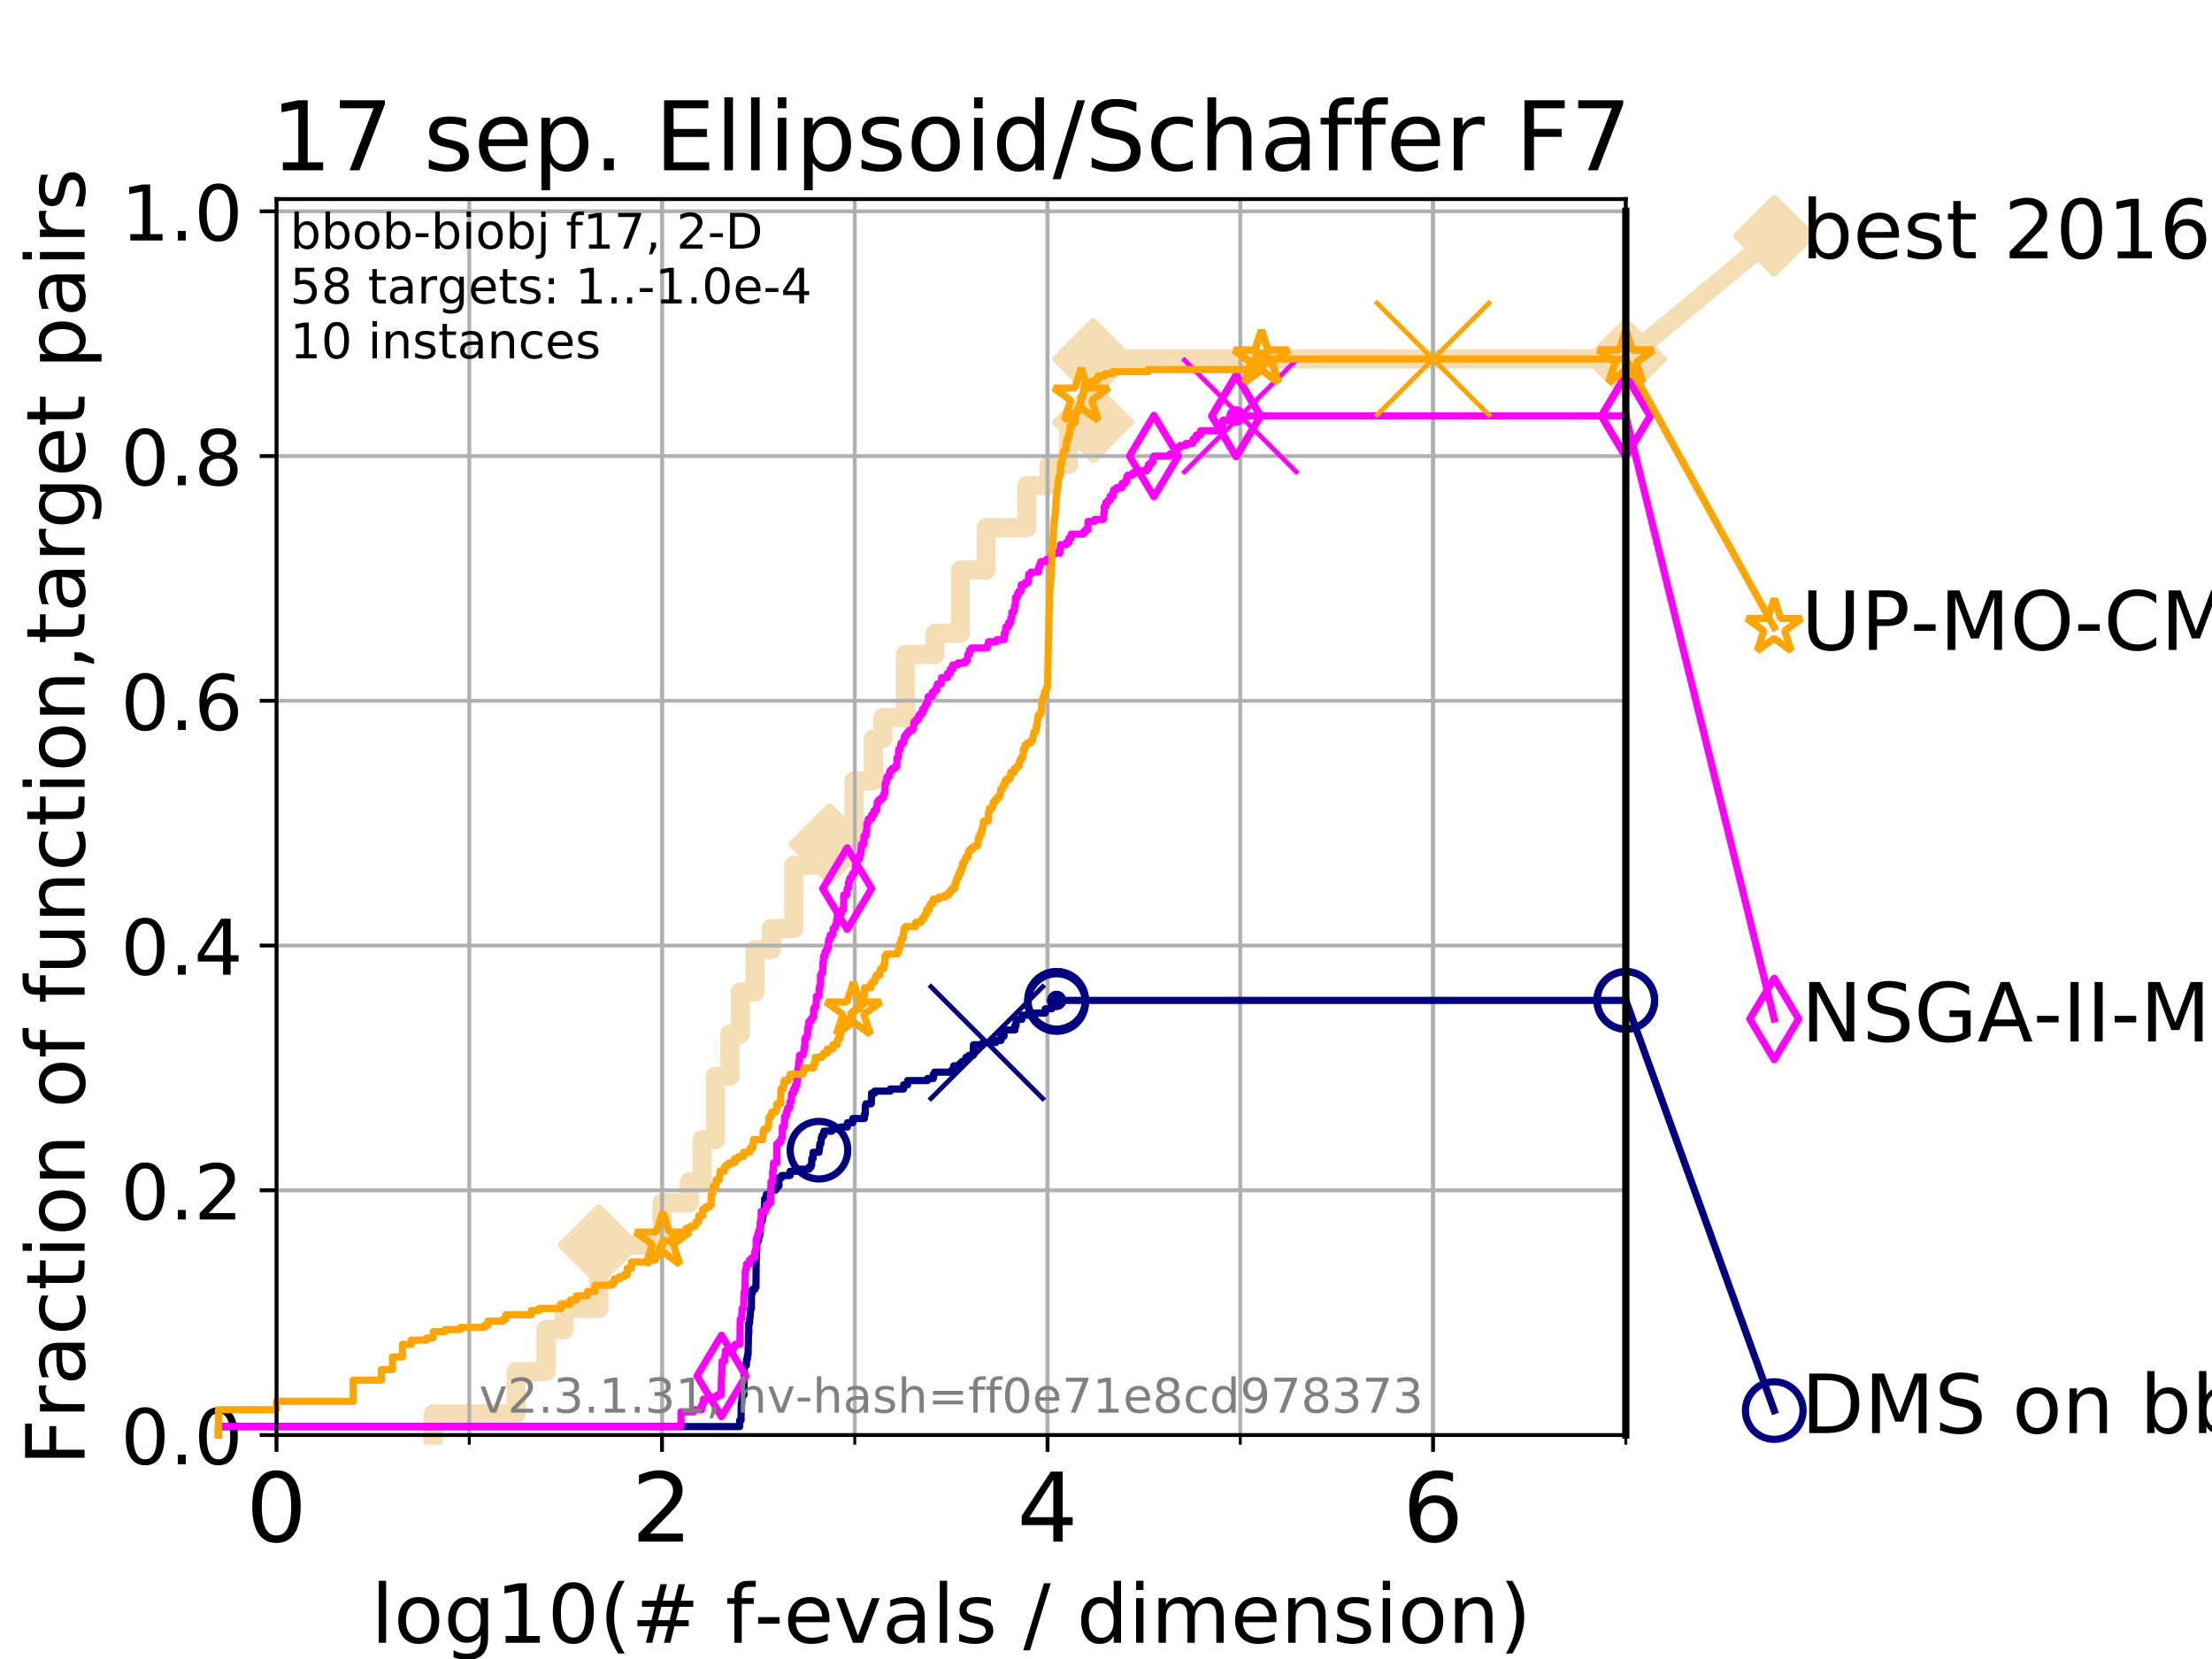 <?xml version="1.0" encoding="utf-8" standalone="no"?>
<!DOCTYPE svg PUBLIC "-//W3C//DTD SVG 1.1//EN"
  "http://www.w3.org/Graphics/SVG/1.1/DTD/svg11.dtd">
<!-- Created with matplotlib (https://matplotlib.org/) -->
<svg height="345.6pt" version="1.1" viewBox="0 0 460.8 345.6" width="460.8pt" xmlns="http://www.w3.org/2000/svg" xmlns:xlink="http://www.w3.org/1999/xlink">
 <defs>
  <style type="text/css">
*{stroke-linecap:butt;stroke-linejoin:round;}
  </style>
 </defs>
 <g id="figure_1">
  <g id="patch_1">
   <path d="M 0 345.6 
L 460.8 345.6 
L 460.8 0 
L 0 0 
z
" style="fill:#ffffff;"/>
  </g>
  <g id="axes_1">
   <g id="patch_2">
    <path d="M 57.6 298.944 
L 338.688 298.944 
L 338.688 41.472 
L 57.6 41.472 
z
" style="fill:#ffffff;"/>
   </g>
   <g id="line2d_1">
    <path d="M 90.243 298.944 
L 90.243 294.549 
L 107.515 294.549 
L 107.515 285.758 
L 113.735 285.758 
L 113.735 276.968 
L 117.486 276.968 
L 117.486 272.573 
L 124.744 272.573 
L 124.744 259.387 
L 137.911 259.387 
L 137.911 250.597 
L 143.591 250.597 
L 143.591 246.201 
L 146.27 246.201 
L 146.27 237.411 
L 149.058 237.411 
L 149.058 224.225 
L 152.053 224.225 
L 152.053 215.435 
L 154.201 215.435 
L 154.201 206.644 
L 157.272 206.644 
L 157.272 197.854 
L 160.68 197.854 
L 160.68 193.459 
L 165.357 193.459 
L 165.357 180.273 
L 172.815 180.273 
L 172.815 175.878 
L 177.891 175.878 
L 177.891 162.692 
L 181.951 162.692 
L 181.951 153.902 
L 183.922 153.902 
L 183.922 149.507 
L 188.61 149.507 
L 188.61 136.321 
L 194.803 136.321 
L 194.803 131.926 
L 200.06 131.926 
L 200.06 118.74 
L 205.444 118.74 
L 205.444 109.95 
L 213.908 109.95 
L 213.908 101.159 
L 218.56 101.159 
L 218.56 96.764 
L 222.566 96.764 
L 222.566 87.973 
L 227.714 87.973 
L 227.714 74.788 
L 338.688 74.788 
" style="fill:none;stroke:#f5deb3;stroke-linecap:square;stroke-width:4;"/>
   </g>
   <g id="line2d_2">
    <defs>
     <path d="M 0 7.778 
L 7.778 0 
L 0 -7.778 
L -7.778 0 
z
" id="m1f1e7288fa" style="stroke:#f5deb3;stroke-linejoin:miter;stroke-width:1.5;"/>
    </defs>
    <g>
     <use style="fill:#f5deb3;stroke:#f5deb3;stroke-linejoin:miter;stroke-width:1.5;" x="124.744" xlink:href="#m1f1e7288fa" y="259.387"/>
     <use style="fill:#f5deb3;stroke:#f5deb3;stroke-linejoin:miter;stroke-width:1.5;" x="172.815" xlink:href="#m1f1e7288fa" y="175.878"/>
     <use style="fill:#f5deb3;stroke:#f5deb3;stroke-linejoin:miter;stroke-width:1.5;" x="227.714" xlink:href="#m1f1e7288fa" y="87.973"/>
     <use style="fill:#f5deb3;stroke:#f5deb3;stroke-linejoin:miter;stroke-width:1.5;" x="227.714" xlink:href="#m1f1e7288fa" y="74.788"/>
     <use style="fill:#f5deb3;stroke:#f5deb3;stroke-linejoin:miter;stroke-width:1.5;" x="338.688" xlink:href="#m1f1e7288fa" y="74.788"/>
    </g>
   </g>
   <g id="line2d_3">
    <path style="fill:none;stroke:#f5deb3;stroke-linecap:square;stroke-width:4;"/>
    <g/>
   </g>
   <g id="line2d_4">
    <path d="M 338.688 74.788 
L 369.608 49.12 
" style="fill:none;stroke:#f5deb3;stroke-linecap:square;stroke-width:4;"/>
    <g>
     <use style="fill:#f5deb3;stroke:#f5deb3;stroke-linejoin:miter;stroke-width:1.5;" x="338.688" xlink:href="#m1f1e7288fa" y="74.788"/>
     <use style="fill:#f5deb3;stroke:#f5deb3;stroke-linejoin:miter;stroke-width:1.5;" x="369.608" xlink:href="#m1f1e7288fa" y="49.12"/>
    </g>
   </g>
   <g id="matplotlib.axis_1">
    <g id="xtick_1">
     <g id="line2d_5">
      <path clip-path="url(#p80b58018dc)" d="M 57.6 298.944 
L 57.6 41.472 
" style="fill:none;stroke:#b0b0b0;stroke-linecap:square;stroke-width:0.8;"/>
     </g>
     <g id="line2d_6">
      <defs>
       <path d="M 0 0 
L 0 3.5 
" id="mc9df2a2cb2" style="stroke:#000000;stroke-width:0.8;"/>
      </defs>
      <g>
       <use style="stroke:#000000;stroke-width:0.8;" x="57.6" xlink:href="#mc9df2a2cb2" y="298.944"/>
      </g>
     </g>
     <g id="text_1">
      <!-- 0 -->
      <defs>
       <path d="M 31.781 66.406 
Q 24.172 66.406 20.328 58.906 
Q 16.5 51.422 16.5 36.375 
Q 16.5 21.391 20.328 13.891 
Q 24.172 6.391 31.781 6.391 
Q 39.453 6.391 43.281 13.891 
Q 47.125 21.391 47.125 36.375 
Q 47.125 51.422 43.281 58.906 
Q 39.453 66.406 31.781 66.406 
z
M 31.781 74.219 
Q 44.047 74.219 50.516 64.516 
Q 56.984 54.828 56.984 36.375 
Q 56.984 17.969 50.516 8.266 
Q 44.047 -1.422 31.781 -1.422 
Q 19.531 -1.422 13.062 8.266 
Q 6.594 17.969 6.594 36.375 
Q 6.594 54.828 13.062 64.516 
Q 19.531 74.219 31.781 74.219 
z
" id="DejaVuSans-48"/>
      </defs>
      <g transform="translate(51.237 321.141)scale(0.2 -0.2)">
       <use xlink:href="#DejaVuSans-48"/>
      </g>
     </g>
    </g>
    <g id="xtick_2">
     <g id="line2d_7">
      <path clip-path="url(#p80b58018dc)" d="M 137.911 298.944 
L 137.911 41.472 
" style="fill:none;stroke:#b0b0b0;stroke-linecap:square;stroke-width:0.8;"/>
     </g>
     <g id="line2d_8">
      <g>
       <use style="stroke:#000000;stroke-width:0.8;" x="137.911" xlink:href="#mc9df2a2cb2" y="298.944"/>
      </g>
     </g>
     <g id="text_2">
      <!-- 2 -->
      <defs>
       <path d="M 19.188 8.297 
L 53.609 8.297 
L 53.609 0 
L 7.328 0 
L 7.328 8.297 
Q 12.938 14.109 22.625 23.891 
Q 32.328 33.688 34.812 36.531 
Q 39.547 41.844 41.422 45.531 
Q 43.312 49.219 43.312 52.781 
Q 43.312 58.594 39.234 62.25 
Q 35.156 65.922 28.609 65.922 
Q 23.969 65.922 18.812 64.312 
Q 13.672 62.703 7.812 59.422 
L 7.812 69.391 
Q 13.766 71.781 18.938 73 
Q 24.125 74.219 28.422 74.219 
Q 39.75 74.219 46.484 68.547 
Q 53.219 62.891 53.219 53.422 
Q 53.219 48.922 51.531 44.891 
Q 49.859 40.875 45.406 35.406 
Q 44.188 33.984 37.641 27.219 
Q 31.109 20.453 19.188 8.297 
z
" id="DejaVuSans-50"/>
      </defs>
      <g transform="translate(131.548 321.141)scale(0.2 -0.2)">
       <use xlink:href="#DejaVuSans-50"/>
      </g>
     </g>
    </g>
    <g id="xtick_3">
     <g id="line2d_9">
      <path clip-path="url(#p80b58018dc)" d="M 218.222 298.944 
L 218.222 41.472 
" style="fill:none;stroke:#b0b0b0;stroke-linecap:square;stroke-width:0.8;"/>
     </g>
     <g id="line2d_10">
      <g>
       <use style="stroke:#000000;stroke-width:0.8;" x="218.222" xlink:href="#mc9df2a2cb2" y="298.944"/>
      </g>
     </g>
     <g id="text_3">
      <!-- 4 -->
      <defs>
       <path d="M 37.797 64.312 
L 12.891 25.391 
L 37.797 25.391 
z
M 35.203 72.906 
L 47.609 72.906 
L 47.609 25.391 
L 58.016 25.391 
L 58.016 17.188 
L 47.609 17.188 
L 47.609 0 
L 37.797 0 
L 37.797 17.188 
L 4.891 17.188 
L 4.891 26.703 
z
" id="DejaVuSans-52"/>
      </defs>
      <g transform="translate(211.859 321.141)scale(0.2 -0.2)">
       <use xlink:href="#DejaVuSans-52"/>
      </g>
     </g>
    </g>
    <g id="xtick_4">
     <g id="line2d_11">
      <path clip-path="url(#p80b58018dc)" d="M 298.533 298.944 
L 298.533 41.472 
" style="fill:none;stroke:#b0b0b0;stroke-linecap:square;stroke-width:0.8;"/>
     </g>
     <g id="line2d_12">
      <g>
       <use style="stroke:#000000;stroke-width:0.8;" x="298.533" xlink:href="#mc9df2a2cb2" y="298.944"/>
      </g>
     </g>
     <g id="text_4">
      <!-- 6 -->
      <defs>
       <path d="M 33.016 40.375 
Q 26.375 40.375 22.484 35.828 
Q 18.609 31.297 18.609 23.391 
Q 18.609 15.531 22.484 10.953 
Q 26.375 6.391 33.016 6.391 
Q 39.656 6.391 43.531 10.953 
Q 47.406 15.531 47.406 23.391 
Q 47.406 31.297 43.531 35.828 
Q 39.656 40.375 33.016 40.375 
z
M 52.594 71.297 
L 52.594 62.312 
Q 48.875 64.062 45.094 64.984 
Q 41.312 65.922 37.594 65.922 
Q 27.828 65.922 22.672 59.328 
Q 17.531 52.734 16.797 39.406 
Q 19.672 43.656 24.016 45.922 
Q 28.375 48.188 33.594 48.188 
Q 44.578 48.188 50.953 41.516 
Q 57.328 34.859 57.328 23.391 
Q 57.328 12.156 50.688 5.359 
Q 44.047 -1.422 33.016 -1.422 
Q 20.359 -1.422 13.672 8.266 
Q 6.984 17.969 6.984 36.375 
Q 6.984 53.656 15.188 63.938 
Q 23.391 74.219 37.203 74.219 
Q 40.922 74.219 44.703 73.484 
Q 48.484 72.75 52.594 71.297 
z
" id="DejaVuSans-54"/>
      </defs>
      <g transform="translate(292.17 321.141)scale(0.2 -0.2)">
       <use xlink:href="#DejaVuSans-54"/>
      </g>
     </g>
    </g>
    <g id="xtick_5">
     <g id="line2d_13">
      <path clip-path="url(#p80b58018dc)" d="M 57.6 298.944 
L 57.6 41.472 
" style="fill:none;stroke:#b0b0b0;stroke-linecap:square;stroke-width:0.8;"/>
     </g>
     <g id="line2d_14">
      <defs>
       <path d="M 0 0 
L 0 2 
" id="m70387272c4" style="stroke:#000000;stroke-width:0.6;"/>
      </defs>
      <g>
       <use style="stroke:#000000;stroke-width:0.6;" x="57.6" xlink:href="#m70387272c4" y="298.944"/>
      </g>
     </g>
    </g>
    <g id="xtick_6">
     <g id="line2d_15">
      <path clip-path="url(#p80b58018dc)" d="M 97.755 298.944 
L 97.755 41.472 
" style="fill:none;stroke:#b0b0b0;stroke-linecap:square;stroke-width:0.8;"/>
     </g>
     <g id="line2d_16">
      <g>
       <use style="stroke:#000000;stroke-width:0.6;" x="97.755" xlink:href="#m70387272c4" y="298.944"/>
      </g>
     </g>
    </g>
    <g id="xtick_7">
     <g id="line2d_17">
      <path clip-path="url(#p80b58018dc)" d="M 137.911 298.944 
L 137.911 41.472 
" style="fill:none;stroke:#b0b0b0;stroke-linecap:square;stroke-width:0.8;"/>
     </g>
     <g id="line2d_18">
      <g>
       <use style="stroke:#000000;stroke-width:0.6;" x="137.911" xlink:href="#m70387272c4" y="298.944"/>
      </g>
     </g>
    </g>
    <g id="xtick_8">
     <g id="line2d_19">
      <path clip-path="url(#p80b58018dc)" d="M 178.066 298.944 
L 178.066 41.472 
" style="fill:none;stroke:#b0b0b0;stroke-linecap:square;stroke-width:0.8;"/>
     </g>
     <g id="line2d_20">
      <g>
       <use style="stroke:#000000;stroke-width:0.6;" x="178.066" xlink:href="#m70387272c4" y="298.944"/>
      </g>
     </g>
    </g>
    <g id="xtick_9">
     <g id="line2d_21">
      <path clip-path="url(#p80b58018dc)" d="M 218.222 298.944 
L 218.222 41.472 
" style="fill:none;stroke:#b0b0b0;stroke-linecap:square;stroke-width:0.8;"/>
     </g>
     <g id="line2d_22">
      <g>
       <use style="stroke:#000000;stroke-width:0.6;" x="218.222" xlink:href="#m70387272c4" y="298.944"/>
      </g>
     </g>
    </g>
    <g id="xtick_10">
     <g id="line2d_23">
      <path clip-path="url(#p80b58018dc)" d="M 258.377 298.944 
L 258.377 41.472 
" style="fill:none;stroke:#b0b0b0;stroke-linecap:square;stroke-width:0.8;"/>
     </g>
     <g id="line2d_24">
      <g>
       <use style="stroke:#000000;stroke-width:0.6;" x="258.377" xlink:href="#m70387272c4" y="298.944"/>
      </g>
     </g>
    </g>
    <g id="xtick_11">
     <g id="line2d_25">
      <path clip-path="url(#p80b58018dc)" d="M 298.533 298.944 
L 298.533 41.472 
" style="fill:none;stroke:#b0b0b0;stroke-linecap:square;stroke-width:0.8;"/>
     </g>
     <g id="line2d_26">
      <g>
       <use style="stroke:#000000;stroke-width:0.6;" x="298.533" xlink:href="#m70387272c4" y="298.944"/>
      </g>
     </g>
    </g>
    <g id="xtick_12">
     <g id="line2d_27">
      <path clip-path="url(#p80b58018dc)" d="M 338.688 298.944 
L 338.688 41.472 
" style="fill:none;stroke:#b0b0b0;stroke-linecap:square;stroke-width:0.8;"/>
     </g>
     <g id="line2d_28">
      <g>
       <use style="stroke:#000000;stroke-width:0.6;" x="338.688" xlink:href="#m70387272c4" y="298.944"/>
      </g>
     </g>
    </g>
    <g id="text_5">
     <!-- log10(# f-evals / dimension) -->
     <defs>
      <path d="M 9.422 75.984 
L 18.406 75.984 
L 18.406 0 
L 9.422 0 
z
" id="DejaVuSans-108"/>
      <path d="M 30.609 48.391 
Q 23.391 48.391 19.188 42.75 
Q 14.984 37.109 14.984 27.297 
Q 14.984 17.484 19.156 11.844 
Q 23.344 6.203 30.609 6.203 
Q 37.797 6.203 41.984 11.859 
Q 46.188 17.531 46.188 27.297 
Q 46.188 37.016 41.984 42.703 
Q 37.797 48.391 30.609 48.391 
z
M 30.609 56 
Q 42.328 56 49.016 48.375 
Q 55.719 40.766 55.719 27.297 
Q 55.719 13.875 49.016 6.219 
Q 42.328 -1.422 30.609 -1.422 
Q 18.844 -1.422 12.172 6.219 
Q 5.516 13.875 5.516 27.297 
Q 5.516 40.766 12.172 48.375 
Q 18.844 56 30.609 56 
z
" id="DejaVuSans-111"/>
      <path d="M 45.406 27.984 
Q 45.406 37.75 41.375 43.109 
Q 37.359 48.484 30.078 48.484 
Q 22.859 48.484 18.828 43.109 
Q 14.797 37.75 14.797 27.984 
Q 14.797 18.266 18.828 12.891 
Q 22.859 7.516 30.078 7.516 
Q 37.359 7.516 41.375 12.891 
Q 45.406 18.266 45.406 27.984 
z
M 54.391 6.781 
Q 54.391 -7.172 48.188 -13.984 
Q 42 -20.797 29.203 -20.797 
Q 24.469 -20.797 20.266 -20.094 
Q 16.062 -19.391 12.109 -17.922 
L 12.109 -9.188 
Q 16.062 -11.328 19.922 -12.344 
Q 23.781 -13.375 27.781 -13.375 
Q 36.625 -13.375 41.016 -8.766 
Q 45.406 -4.156 45.406 5.172 
L 45.406 9.625 
Q 42.625 4.781 38.281 2.391 
Q 33.938 0 27.875 0 
Q 17.828 0 11.672 7.656 
Q 5.516 15.328 5.516 27.984 
Q 5.516 40.672 11.672 48.328 
Q 17.828 56 27.875 56 
Q 33.938 56 38.281 53.609 
Q 42.625 51.219 45.406 46.391 
L 45.406 54.688 
L 54.391 54.688 
z
" id="DejaVuSans-103"/>
      <path d="M 12.406 8.297 
L 28.516 8.297 
L 28.516 63.922 
L 10.984 60.406 
L 10.984 69.391 
L 28.422 72.906 
L 38.281 72.906 
L 38.281 8.297 
L 54.391 8.297 
L 54.391 0 
L 12.406 0 
z
" id="DejaVuSans-49"/>
      <path d="M 31 75.875 
Q 24.469 64.656 21.281 53.656 
Q 18.109 42.672 18.109 31.391 
Q 18.109 20.125 21.312 9.062 
Q 24.516 -2 31 -13.188 
L 23.188 -13.188 
Q 15.875 -1.703 12.234 9.375 
Q 8.594 20.453 8.594 31.391 
Q 8.594 42.281 12.203 53.312 
Q 15.828 64.359 23.188 75.875 
z
" id="DejaVuSans-40"/>
      <path d="M 51.125 44 
L 36.922 44 
L 32.812 27.688 
L 47.125 27.688 
z
M 43.797 71.781 
L 38.719 51.516 
L 52.984 51.516 
L 58.109 71.781 
L 65.922 71.781 
L 60.891 51.516 
L 76.125 51.516 
L 76.125 44 
L 58.984 44 
L 54.984 27.688 
L 70.516 27.688 
L 70.516 20.219 
L 53.078 20.219 
L 48 0 
L 40.188 0 
L 45.219 20.219 
L 30.906 20.219 
L 25.875 0 
L 18.016 0 
L 23.094 20.219 
L 7.719 20.219 
L 7.719 27.688 
L 24.906 27.688 
L 29 44 
L 13.281 44 
L 13.281 51.516 
L 30.906 51.516 
L 35.891 71.781 
z
" id="DejaVuSans-35"/>
      <path id="DejaVuSans-32"/>
      <path d="M 37.109 75.984 
L 37.109 68.5 
L 28.516 68.5 
Q 23.688 68.5 21.797 66.547 
Q 19.922 64.594 19.922 59.516 
L 19.922 54.688 
L 34.719 54.688 
L 34.719 47.703 
L 19.922 47.703 
L 19.922 0 
L 10.891 0 
L 10.891 47.703 
L 2.297 47.703 
L 2.297 54.688 
L 10.891 54.688 
L 10.891 58.5 
Q 10.891 67.625 15.141 71.797 
Q 19.391 75.984 28.609 75.984 
z
" id="DejaVuSans-102"/>
      <path d="M 4.891 31.391 
L 31.203 31.391 
L 31.203 23.391 
L 4.891 23.391 
z
" id="DejaVuSans-45"/>
      <path d="M 56.203 29.594 
L 56.203 25.203 
L 14.891 25.203 
Q 15.484 15.922 20.484 11.062 
Q 25.484 6.203 34.422 6.203 
Q 39.594 6.203 44.453 7.469 
Q 49.312 8.734 54.109 11.281 
L 54.109 2.781 
Q 49.266 0.734 44.188 -0.344 
Q 39.109 -1.422 33.891 -1.422 
Q 20.797 -1.422 13.156 6.188 
Q 5.516 13.812 5.516 26.812 
Q 5.516 40.234 12.766 48.109 
Q 20.016 56 32.328 56 
Q 43.359 56 49.781 48.891 
Q 56.203 41.797 56.203 29.594 
z
M 47.219 32.234 
Q 47.125 39.594 43.094 43.984 
Q 39.062 48.391 32.422 48.391 
Q 24.906 48.391 20.391 44.141 
Q 15.875 39.891 15.188 32.172 
z
" id="DejaVuSans-101"/>
      <path d="M 2.984 54.688 
L 12.5 54.688 
L 29.594 8.797 
L 46.688 54.688 
L 56.203 54.688 
L 35.688 0 
L 23.484 0 
z
" id="DejaVuSans-118"/>
      <path d="M 34.281 27.484 
Q 23.391 27.484 19.188 25 
Q 14.984 22.516 14.984 16.5 
Q 14.984 11.719 18.141 8.906 
Q 21.297 6.109 26.703 6.109 
Q 34.188 6.109 38.703 11.406 
Q 43.219 16.703 43.219 25.484 
L 43.219 27.484 
z
M 52.203 31.203 
L 52.203 0 
L 43.219 0 
L 43.219 8.297 
Q 40.141 3.328 35.547 0.953 
Q 30.953 -1.422 24.312 -1.422 
Q 15.922 -1.422 10.953 3.297 
Q 6 8.016 6 15.922 
Q 6 25.141 12.172 29.828 
Q 18.359 34.516 30.609 34.516 
L 43.219 34.516 
L 43.219 35.406 
Q 43.219 41.609 39.141 45 
Q 35.062 48.391 27.688 48.391 
Q 23 48.391 18.547 47.266 
Q 14.109 46.141 10.016 43.891 
L 10.016 52.203 
Q 14.938 54.109 19.578 55.047 
Q 24.219 56 28.609 56 
Q 40.484 56 46.344 49.844 
Q 52.203 43.703 52.203 31.203 
z
" id="DejaVuSans-97"/>
      <path d="M 44.281 53.078 
L 44.281 44.578 
Q 40.484 46.531 36.375 47.5 
Q 32.281 48.484 27.875 48.484 
Q 21.188 48.484 17.844 46.438 
Q 14.5 44.391 14.5 40.281 
Q 14.5 37.156 16.891 35.375 
Q 19.281 33.594 26.516 31.984 
L 29.594 31.297 
Q 39.156 29.25 43.188 25.516 
Q 47.219 21.781 47.219 15.094 
Q 47.219 7.469 41.188 3.016 
Q 35.156 -1.422 24.609 -1.422 
Q 20.219 -1.422 15.453 -0.562 
Q 10.688 0.297 5.422 2 
L 5.422 11.281 
Q 10.406 8.688 15.234 7.391 
Q 20.062 6.109 24.812 6.109 
Q 31.156 6.109 34.562 8.281 
Q 37.984 10.453 37.984 14.406 
Q 37.984 18.062 35.516 20.016 
Q 33.062 21.969 24.703 23.781 
L 21.578 24.516 
Q 13.234 26.266 9.516 29.906 
Q 5.812 33.547 5.812 39.891 
Q 5.812 47.609 11.281 51.797 
Q 16.75 56 26.812 56 
Q 31.781 56 36.172 55.266 
Q 40.578 54.547 44.281 53.078 
z
" id="DejaVuSans-115"/>
      <path d="M 25.391 72.906 
L 33.688 72.906 
L 8.297 -9.281 
L 0 -9.281 
z
" id="DejaVuSans-47"/>
      <path d="M 45.406 46.391 
L 45.406 75.984 
L 54.391 75.984 
L 54.391 0 
L 45.406 0 
L 45.406 8.203 
Q 42.578 3.328 38.25 0.953 
Q 33.938 -1.422 27.875 -1.422 
Q 17.969 -1.422 11.734 6.484 
Q 5.516 14.406 5.516 27.297 
Q 5.516 40.188 11.734 48.094 
Q 17.969 56 27.875 56 
Q 33.938 56 38.25 53.625 
Q 42.578 51.266 45.406 46.391 
z
M 14.797 27.297 
Q 14.797 17.391 18.875 11.75 
Q 22.953 6.109 30.078 6.109 
Q 37.203 6.109 41.297 11.75 
Q 45.406 17.391 45.406 27.297 
Q 45.406 37.203 41.297 42.844 
Q 37.203 48.484 30.078 48.484 
Q 22.953 48.484 18.875 42.844 
Q 14.797 37.203 14.797 27.297 
z
" id="DejaVuSans-100"/>
      <path d="M 9.422 54.688 
L 18.406 54.688 
L 18.406 0 
L 9.422 0 
z
M 9.422 75.984 
L 18.406 75.984 
L 18.406 64.594 
L 9.422 64.594 
z
" id="DejaVuSans-105"/>
      <path d="M 52 44.188 
Q 55.375 50.25 60.062 53.125 
Q 64.75 56 71.094 56 
Q 79.641 56 84.281 50.016 
Q 88.922 44.047 88.922 33.016 
L 88.922 0 
L 79.891 0 
L 79.891 32.719 
Q 79.891 40.578 77.094 44.375 
Q 74.312 48.188 68.609 48.188 
Q 61.625 48.188 57.562 43.547 
Q 53.516 38.922 53.516 30.906 
L 53.516 0 
L 44.484 0 
L 44.484 32.719 
Q 44.484 40.625 41.703 44.406 
Q 38.922 48.188 33.109 48.188 
Q 26.219 48.188 22.156 43.531 
Q 18.109 38.875 18.109 30.906 
L 18.109 0 
L 9.078 0 
L 9.078 54.688 
L 18.109 54.688 
L 18.109 46.188 
Q 21.188 51.219 25.484 53.609 
Q 29.781 56 35.688 56 
Q 41.656 56 45.828 52.969 
Q 50 49.953 52 44.188 
z
" id="DejaVuSans-109"/>
      <path d="M 54.891 33.016 
L 54.891 0 
L 45.906 0 
L 45.906 32.719 
Q 45.906 40.484 42.875 44.328 
Q 39.844 48.188 33.797 48.188 
Q 26.516 48.188 22.312 43.547 
Q 18.109 38.922 18.109 30.906 
L 18.109 0 
L 9.078 0 
L 9.078 54.688 
L 18.109 54.688 
L 18.109 46.188 
Q 21.344 51.125 25.703 53.562 
Q 30.078 56 35.797 56 
Q 45.219 56 50.047 50.172 
Q 54.891 44.344 54.891 33.016 
z
" id="DejaVuSans-110"/>
      <path d="M 8.016 75.875 
L 15.828 75.875 
Q 23.141 64.359 26.781 53.312 
Q 30.422 42.281 30.422 31.391 
Q 30.422 20.453 26.781 9.375 
Q 23.141 -1.703 15.828 -13.188 
L 8.016 -13.188 
Q 14.5 -2 17.703 9.062 
Q 20.906 20.125 20.906 31.391 
Q 20.906 42.672 17.703 53.656 
Q 14.5 64.656 8.016 75.875 
z
" id="DejaVuSans-41"/>
     </defs>
     <g transform="translate(77.303 342.218)scale(0.17 -0.17)">
      <use xlink:href="#DejaVuSans-108"/>
      <use x="27.783" xlink:href="#DejaVuSans-111"/>
      <use x="88.965" xlink:href="#DejaVuSans-103"/>
      <use x="152.441" xlink:href="#DejaVuSans-49"/>
      <use x="216.064" xlink:href="#DejaVuSans-48"/>
      <use x="279.688" xlink:href="#DejaVuSans-40"/>
      <use x="318.701" xlink:href="#DejaVuSans-35"/>
      <use x="402.49" xlink:href="#DejaVuSans-32"/>
      <use x="434.277" xlink:href="#DejaVuSans-102"/>
      <use x="469.404" xlink:href="#DejaVuSans-45"/>
      <use x="505.488" xlink:href="#DejaVuSans-101"/>
      <use x="567.012" xlink:href="#DejaVuSans-118"/>
      <use x="626.191" xlink:href="#DejaVuSans-97"/>
      <use x="687.471" xlink:href="#DejaVuSans-108"/>
      <use x="715.254" xlink:href="#DejaVuSans-115"/>
      <use x="767.354" xlink:href="#DejaVuSans-32"/>
      <use x="799.141" xlink:href="#DejaVuSans-47"/>
      <use x="832.832" xlink:href="#DejaVuSans-32"/>
      <use x="864.619" xlink:href="#DejaVuSans-100"/>
      <use x="928.096" xlink:href="#DejaVuSans-105"/>
      <use x="955.879" xlink:href="#DejaVuSans-109"/>
      <use x="1053.291" xlink:href="#DejaVuSans-101"/>
      <use x="1114.814" xlink:href="#DejaVuSans-110"/>
      <use x="1178.193" xlink:href="#DejaVuSans-115"/>
      <use x="1230.293" xlink:href="#DejaVuSans-105"/>
      <use x="1258.076" xlink:href="#DejaVuSans-111"/>
      <use x="1319.258" xlink:href="#DejaVuSans-110"/>
      <use x="1382.637" xlink:href="#DejaVuSans-41"/>
     </g>
    </g>
   </g>
   <g id="matplotlib.axis_2">
    <g id="ytick_1">
     <g id="line2d_29">
      <path clip-path="url(#p80b58018dc)" d="M 57.6 298.944 
L 338.688 298.944 
" style="fill:none;stroke:#b0b0b0;stroke-linecap:square;stroke-width:0.8;"/>
     </g>
     <g id="line2d_30">
      <defs>
       <path d="M 0 0 
L -3.5 0 
" id="mc39b7ce242" style="stroke:#000000;stroke-width:0.8;"/>
      </defs>
      <g>
       <use style="stroke:#000000;stroke-width:0.8;" x="57.6" xlink:href="#mc39b7ce242" y="298.944"/>
      </g>
     </g>
     <g id="text_6">
      <!-- 0.0 -->
      <defs>
       <path d="M 10.688 12.406 
L 21 12.406 
L 21 0 
L 10.688 0 
z
" id="DejaVuSans-46"/>
      </defs>
      <g transform="translate(25.155 305.023)scale(0.16 -0.16)">
       <use xlink:href="#DejaVuSans-48"/>
       <use x="63.623" xlink:href="#DejaVuSans-46"/>
       <use x="95.41" xlink:href="#DejaVuSans-48"/>
      </g>
     </g>
    </g>
    <g id="ytick_2">
     <g id="line2d_31">
      <path clip-path="url(#p80b58018dc)" d="M 57.6 247.959 
L 338.688 247.959 
" style="fill:none;stroke:#b0b0b0;stroke-linecap:square;stroke-width:0.8;"/>
     </g>
     <g id="line2d_32">
      <g>
       <use style="stroke:#000000;stroke-width:0.8;" x="57.6" xlink:href="#mc39b7ce242" y="247.959"/>
      </g>
     </g>
     <g id="text_7">
      <!-- 0.2 -->
      <g transform="translate(25.155 254.038)scale(0.16 -0.16)">
       <use xlink:href="#DejaVuSans-48"/>
       <use x="63.623" xlink:href="#DejaVuSans-46"/>
       <use x="95.41" xlink:href="#DejaVuSans-50"/>
      </g>
     </g>
    </g>
    <g id="ytick_3">
     <g id="line2d_33">
      <path clip-path="url(#p80b58018dc)" d="M 57.6 196.975 
L 338.688 196.975 
" style="fill:none;stroke:#b0b0b0;stroke-linecap:square;stroke-width:0.8;"/>
     </g>
     <g id="line2d_34">
      <g>
       <use style="stroke:#000000;stroke-width:0.8;" x="57.6" xlink:href="#mc39b7ce242" y="196.975"/>
      </g>
     </g>
     <g id="text_8">
      <!-- 0.4 -->
      <g transform="translate(25.155 203.054)scale(0.16 -0.16)">
       <use xlink:href="#DejaVuSans-48"/>
       <use x="63.623" xlink:href="#DejaVuSans-46"/>
       <use x="95.41" xlink:href="#DejaVuSans-52"/>
      </g>
     </g>
    </g>
    <g id="ytick_4">
     <g id="line2d_35">
      <path clip-path="url(#p80b58018dc)" d="M 57.6 145.99 
L 338.688 145.99 
" style="fill:none;stroke:#b0b0b0;stroke-linecap:square;stroke-width:0.8;"/>
     </g>
     <g id="line2d_36">
      <g>
       <use style="stroke:#000000;stroke-width:0.8;" x="57.6" xlink:href="#mc39b7ce242" y="145.99"/>
      </g>
     </g>
     <g id="text_9">
      <!-- 0.6 -->
      <g transform="translate(25.155 152.069)scale(0.16 -0.16)">
       <use xlink:href="#DejaVuSans-48"/>
       <use x="63.623" xlink:href="#DejaVuSans-46"/>
       <use x="95.41" xlink:href="#DejaVuSans-54"/>
      </g>
     </g>
    </g>
    <g id="ytick_5">
     <g id="line2d_37">
      <path clip-path="url(#p80b58018dc)" d="M 57.6 95.006 
L 338.688 95.006 
" style="fill:none;stroke:#b0b0b0;stroke-linecap:square;stroke-width:0.8;"/>
     </g>
     <g id="line2d_38">
      <g>
       <use style="stroke:#000000;stroke-width:0.8;" x="57.6" xlink:href="#mc39b7ce242" y="95.006"/>
      </g>
     </g>
     <g id="text_10">
      <!-- 0.8 -->
      <defs>
       <path d="M 31.781 34.625 
Q 24.75 34.625 20.719 30.859 
Q 16.703 27.094 16.703 20.516 
Q 16.703 13.922 20.719 10.156 
Q 24.75 6.391 31.781 6.391 
Q 38.812 6.391 42.859 10.172 
Q 46.922 13.969 46.922 20.516 
Q 46.922 27.094 42.891 30.859 
Q 38.875 34.625 31.781 34.625 
z
M 21.922 38.812 
Q 15.578 40.375 12.031 44.719 
Q 8.5 49.078 8.5 55.328 
Q 8.5 64.062 14.719 69.141 
Q 20.953 74.219 31.781 74.219 
Q 42.672 74.219 48.875 69.141 
Q 55.078 64.062 55.078 55.328 
Q 55.078 49.078 51.531 44.719 
Q 48 40.375 41.703 38.812 
Q 48.828 37.156 52.797 32.312 
Q 56.781 27.484 56.781 20.516 
Q 56.781 9.906 50.312 4.234 
Q 43.844 -1.422 31.781 -1.422 
Q 19.734 -1.422 13.25 4.234 
Q 6.781 9.906 6.781 20.516 
Q 6.781 27.484 10.781 32.312 
Q 14.797 37.156 21.922 38.812 
z
M 18.312 54.391 
Q 18.312 48.734 21.844 45.562 
Q 25.391 42.391 31.781 42.391 
Q 38.141 42.391 41.719 45.562 
Q 45.312 48.734 45.312 54.391 
Q 45.312 60.062 41.719 63.234 
Q 38.141 66.406 31.781 66.406 
Q 25.391 66.406 21.844 63.234 
Q 18.312 60.062 18.312 54.391 
z
" id="DejaVuSans-56"/>
      </defs>
      <g transform="translate(25.155 101.085)scale(0.16 -0.16)">
       <use xlink:href="#DejaVuSans-48"/>
       <use x="63.623" xlink:href="#DejaVuSans-46"/>
       <use x="95.41" xlink:href="#DejaVuSans-56"/>
      </g>
     </g>
    </g>
    <g id="ytick_6">
     <g id="line2d_39">
      <path clip-path="url(#p80b58018dc)" d="M 57.6 44.021 
L 338.688 44.021 
" style="fill:none;stroke:#b0b0b0;stroke-linecap:square;stroke-width:0.8;"/>
     </g>
     <g id="line2d_40">
      <g>
       <use style="stroke:#000000;stroke-width:0.8;" x="57.6" xlink:href="#mc39b7ce242" y="44.021"/>
      </g>
     </g>
     <g id="text_11">
      <!-- 1.0 -->
      <g transform="translate(25.155 50.1)scale(0.16 -0.16)">
       <use xlink:href="#DejaVuSans-49"/>
       <use x="63.623" xlink:href="#DejaVuSans-46"/>
       <use x="95.41" xlink:href="#DejaVuSans-48"/>
      </g>
     </g>
    </g>
    <g id="text_12">
     <!-- Fraction of function,target pairs -->
     <defs>
      <path d="M 9.812 72.906 
L 51.703 72.906 
L 51.703 64.594 
L 19.672 64.594 
L 19.672 43.109 
L 48.578 43.109 
L 48.578 34.812 
L 19.672 34.812 
L 19.672 0 
L 9.812 0 
z
" id="DejaVuSans-70"/>
      <path d="M 41.109 46.297 
Q 39.594 47.172 37.812 47.578 
Q 36.031 48 33.891 48 
Q 26.266 48 22.188 43.047 
Q 18.109 38.094 18.109 28.812 
L 18.109 0 
L 9.078 0 
L 9.078 54.688 
L 18.109 54.688 
L 18.109 46.188 
Q 20.953 51.172 25.484 53.578 
Q 30.031 56 36.531 56 
Q 37.453 56 38.578 55.875 
Q 39.703 55.766 41.062 55.516 
z
" id="DejaVuSans-114"/>
      <path d="M 48.781 52.594 
L 48.781 44.188 
Q 44.969 46.297 41.141 47.344 
Q 37.312 48.391 33.406 48.391 
Q 24.656 48.391 19.812 42.844 
Q 14.984 37.312 14.984 27.297 
Q 14.984 17.281 19.812 11.734 
Q 24.656 6.203 33.406 6.203 
Q 37.312 6.203 41.141 7.25 
Q 44.969 8.297 48.781 10.406 
L 48.781 2.094 
Q 45.016 0.344 40.984 -0.531 
Q 36.969 -1.422 32.422 -1.422 
Q 20.062 -1.422 12.781 6.344 
Q 5.516 14.109 5.516 27.297 
Q 5.516 40.672 12.859 48.328 
Q 20.219 56 33.016 56 
Q 37.156 56 41.109 55.141 
Q 45.062 54.297 48.781 52.594 
z
" id="DejaVuSans-99"/>
      <path d="M 18.312 70.219 
L 18.312 54.688 
L 36.812 54.688 
L 36.812 47.703 
L 18.312 47.703 
L 18.312 18.016 
Q 18.312 11.328 20.141 9.422 
Q 21.969 7.516 27.594 7.516 
L 36.812 7.516 
L 36.812 0 
L 27.594 0 
Q 17.188 0 13.234 3.875 
Q 9.281 7.766 9.281 18.016 
L 9.281 47.703 
L 2.688 47.703 
L 2.688 54.688 
L 9.281 54.688 
L 9.281 70.219 
z
" id="DejaVuSans-116"/>
      <path d="M 8.5 21.578 
L 8.5 54.688 
L 17.484 54.688 
L 17.484 21.922 
Q 17.484 14.156 20.5 10.266 
Q 23.531 6.391 29.594 6.391 
Q 36.859 6.391 41.078 11.031 
Q 45.312 15.672 45.312 23.688 
L 45.312 54.688 
L 54.297 54.688 
L 54.297 0 
L 45.312 0 
L 45.312 8.406 
Q 42.047 3.422 37.719 1 
Q 33.406 -1.422 27.688 -1.422 
Q 18.266 -1.422 13.375 4.438 
Q 8.5 10.297 8.5 21.578 
z
M 31.109 56 
z
" id="DejaVuSans-117"/>
      <path d="M 11.719 12.406 
L 22.016 12.406 
L 22.016 4 
L 14.016 -11.625 
L 7.719 -11.625 
L 11.719 4 
z
" id="DejaVuSans-44"/>
      <path d="M 18.109 8.203 
L 18.109 -20.797 
L 9.078 -20.797 
L 9.078 54.688 
L 18.109 54.688 
L 18.109 46.391 
Q 20.953 51.266 25.266 53.625 
Q 29.594 56 35.594 56 
Q 45.562 56 51.781 48.094 
Q 58.016 40.188 58.016 27.297 
Q 58.016 14.406 51.781 6.484 
Q 45.562 -1.422 35.594 -1.422 
Q 29.594 -1.422 25.266 0.953 
Q 20.953 3.328 18.109 8.203 
z
M 48.688 27.297 
Q 48.688 37.203 44.609 42.844 
Q 40.531 48.484 33.406 48.484 
Q 26.266 48.484 22.188 42.844 
Q 18.109 37.203 18.109 27.297 
Q 18.109 17.391 22.188 11.75 
Q 26.266 6.109 33.406 6.109 
Q 40.531 6.109 44.609 11.75 
Q 48.688 17.391 48.688 27.297 
z
" id="DejaVuSans-112"/>
     </defs>
     <g transform="translate(17.62 305.347)rotate(-90)scale(0.17 -0.17)">
      <use xlink:href="#DejaVuSans-70"/>
      <use x="57.41" xlink:href="#DejaVuSans-114"/>
      <use x="98.523" xlink:href="#DejaVuSans-97"/>
      <use x="159.803" xlink:href="#DejaVuSans-99"/>
      <use x="214.783" xlink:href="#DejaVuSans-116"/>
      <use x="253.992" xlink:href="#DejaVuSans-105"/>
      <use x="281.775" xlink:href="#DejaVuSans-111"/>
      <use x="342.957" xlink:href="#DejaVuSans-110"/>
      <use x="406.336" xlink:href="#DejaVuSans-32"/>
      <use x="438.123" xlink:href="#DejaVuSans-111"/>
      <use x="499.305" xlink:href="#DejaVuSans-102"/>
      <use x="534.51" xlink:href="#DejaVuSans-32"/>
      <use x="566.297" xlink:href="#DejaVuSans-102"/>
      <use x="601.502" xlink:href="#DejaVuSans-117"/>
      <use x="664.881" xlink:href="#DejaVuSans-110"/>
      <use x="728.26" xlink:href="#DejaVuSans-99"/>
      <use x="783.24" xlink:href="#DejaVuSans-116"/>
      <use x="822.449" xlink:href="#DejaVuSans-105"/>
      <use x="850.232" xlink:href="#DejaVuSans-111"/>
      <use x="911.414" xlink:href="#DejaVuSans-110"/>
      <use x="974.793" xlink:href="#DejaVuSans-44"/>
      <use x="1006.58" xlink:href="#DejaVuSans-116"/>
      <use x="1045.789" xlink:href="#DejaVuSans-97"/>
      <use x="1107.068" xlink:href="#DejaVuSans-114"/>
      <use x="1148.166" xlink:href="#DejaVuSans-103"/>
      <use x="1211.643" xlink:href="#DejaVuSans-101"/>
      <use x="1273.166" xlink:href="#DejaVuSans-116"/>
      <use x="1312.375" xlink:href="#DejaVuSans-32"/>
      <use x="1344.162" xlink:href="#DejaVuSans-112"/>
      <use x="1407.639" xlink:href="#DejaVuSans-97"/>
      <use x="1468.918" xlink:href="#DejaVuSans-105"/>
      <use x="1496.701" xlink:href="#DejaVuSans-114"/>
      <use x="1537.814" xlink:href="#DejaVuSans-115"/>
     </g>
    </g>
   </g>
   <g id="line2d_41">
    <defs>
     <path d="M 0 1.5 
C 0.398 1.5 0.779 1.342 1.061 1.061 
C 1.342 0.779 1.5 0.398 1.5 0 
C 1.5 -0.398 1.342 -0.779 1.061 -1.061 
C 0.779 -1.342 0.398 -1.5 0 -1.5 
C -0.398 -1.5 -0.779 -1.342 -1.061 -1.061 
C -1.342 -0.779 -1.5 -0.398 -1.5 0 
C -1.5 0.398 -1.342 0.779 -1.061 1.061 
C -0.779 1.342 -0.398 1.5 0 1.5 
z
" id="m4572130a84" style="stroke:#f5deb3;"/>
    </defs>
    <g>
     <use style="fill:#f5deb3;stroke:#f5deb3;" x="227.714" xlink:href="#m4572130a84" y="74.788"/>
     <use style="fill:#f5deb3;stroke:#f5deb3;" x="227.714" xlink:href="#m4572130a84" y="74.788"/>
    </g>
   </g>
   <g id="line2d_42">
    <defs>
     <path d="M 0 1.5 
C 0.398 1.5 0.779 1.342 1.061 1.061 
C 1.342 0.779 1.5 0.398 1.5 0 
C 1.5 -0.398 1.342 -0.779 1.061 -1.061 
C 0.779 -1.342 0.398 -1.5 0 -1.5 
C -0.398 -1.5 -0.779 -1.342 -1.061 -1.061 
C -1.342 -0.779 -1.5 -0.398 -1.5 0 
C -1.5 0.398 -1.342 0.779 -1.061 1.061 
C -0.779 1.342 -0.398 1.5 0 1.5 
z
" id="m90114a70d5" style="stroke:#000080;"/>
    </defs>
    <g>
     <use style="fill:#000080;stroke:#000080;" x="220.115" xlink:href="#m90114a70d5" y="208.402"/>
     <use style="fill:#000080;stroke:#000080;" x="220.115" xlink:href="#m90114a70d5" y="208.402"/>
    </g>
   </g>
   <g id="line2d_43">
    <path d="M 45.512 298.944 
L 45.512 297.186 
L 154.098 297.186 
L 154.098 295.867 
L 154.372 295.867 
L 154.406 292.351 
L 154.507 292.351 
L 154.574 291.033 
L 154.641 291.033 
L 154.641 290.593 
L 154.972 290.593 
L 155.038 284.44 
L 155.489 284.44 
L 155.521 283.121 
L 155.71 283.121 
L 155.71 282.242 
L 155.836 282.242 
L 155.929 277.847 
L 155.991 277.847 
L 155.991 275.649 
L 156.145 275.649 
L 156.206 274.331 
L 156.267 274.331 
L 156.328 273.012 
L 156.388 273.012 
L 156.388 272.573 
L 156.539 272.573 
L 156.539 269.496 
L 156.718 269.496 
L 156.718 268.617 
L 157.243 268.617 
L 157.243 268.177 
L 157.472 268.177 
L 157.557 260.706 
L 157.642 260.706 
L 157.67 258.508 
L 158.004 258.508 
L 158.059 257.629 
L 158.168 257.629 
L 158.168 257.189 
L 158.331 257.189 
L 158.439 254.552 
L 158.732 254.552 
L 158.732 254.113 
L 158.864 254.113 
L 158.916 253.234 
L 158.994 253.234 
L 158.994 252.355 
L 159.201 252.355 
L 159.304 249.718 
L 159.558 249.718 
L 159.658 248.838 
L 160.514 248.838 
L 160.514 247.959 
L 161.533 247.959 
L 161.533 247.52 
L 161.867 247.52 
L 161.867 247.08 
L 162.26 247.08 
L 162.26 245.322 
L 162.834 245.322 
L 162.834 244.883 
L 164.581 244.883 
L 164.581 244.004 
L 166.204 244.004 
L 166.204 243.564 
L 168.521 243.564 
L 168.521 243.125 
L 168.938 243.125 
L 168.938 242.685 
L 169.1 242.685 
L 169.1 241.367 
L 169.374 241.367 
L 169.374 240.048 
L 170.607 240.048 
L 170.687 239.169 
L 170.741 239.169 
L 170.78 238.29 
L 171.004 238.29 
L 171.095 236.971 
L 171.251 236.971 
L 171.251 236.532 
L 171.62 236.532 
L 171.62 235.653 
L 173.28 235.653 
L 173.28 235.213 
L 175.119 235.213 
L 175.119 234.774 
L 176.536 234.774 
L 176.536 233.895 
L 177.634 233.895 
L 177.634 233.016 
L 180.074 233.016 
L 180.074 232.137 
L 180.244 232.137 
L 180.259 230.379 
L 180.397 230.379 
L 180.397 229.939 
L 181.505 229.939 
L 181.563 227.741 
L 182.207 227.741 
L 182.207 227.302 
L 185.471 227.302 
L 185.471 226.862 
L 188.229 226.862 
L 188.229 225.983 
L 189.071 225.983 
L 189.071 225.104 
L 193.224 225.104 
L 193.224 224.665 
L 194.429 224.665 
L 194.429 223.786 
L 194.683 223.786 
L 194.683 223.346 
L 198.247 223.346 
L 198.247 222.907 
L 198.675 222.907 
L 198.675 222.028 
L 199.901 222.028 
L 199.901 221.588 
L 200.361 221.588 
L 200.361 221.149 
L 201.196 221.149 
L 201.196 220.27 
L 201.85 220.27 
L 201.85 219.83 
L 202.749 219.83 
L 202.794 217.632 
L 204.734 217.632 
L 204.734 217.193 
L 207.432 217.193 
L 207.432 216.753 
L 208.536 216.753 
L 208.536 215.874 
L 209.148 215.874 
L 209.148 214.556 
L 211.418 214.556 
L 211.418 213.677 
L 211.663 213.677 
L 211.663 212.798 
L 211.781 212.798 
L 211.781 212.358 
L 212.876 212.358 
L 212.876 211.479 
L 214.312 211.479 
L 214.312 211.04 
L 217.735 211.04 
L 217.735 210.161 
L 219.088 210.161 
L 219.088 209.721 
L 219.445 209.721 
L 219.459 208.842 
L 220.115 208.842 
L 220.115 208.402 
L 338.688 208.402 
L 338.688 208.402 
" style="fill:none;stroke:#000080;stroke-linecap:square;stroke-width:1.5;"/>
   </g>
   <g id="line2d_44">
    <defs>
     <path d="M 0 6 
C 1.591 6 3.117 5.368 4.243 4.243 
C 5.368 3.117 6 1.591 6 0 
C 6 -1.591 5.368 -3.117 4.243 -4.243 
C 3.117 -5.368 1.591 -6 0 -6 
C -1.591 -6 -3.117 -5.368 -4.243 -4.243 
C -5.368 -3.117 -6 -1.591 -6 0 
C -6 1.591 -5.368 3.117 -4.243 4.243 
C -3.117 5.368 -1.591 6 0 6 
z
" id="mdfe9524284" style="stroke:#000080;stroke-width:1.5;"/>
    </defs>
    <g>
     <use style="fill-opacity:0;stroke:#000080;stroke-width:1.5;" x="170.607" xlink:href="#mdfe9524284" y="239.609"/>
     <use style="fill-opacity:0;stroke:#000080;stroke-width:1.5;" x="220.115" xlink:href="#mdfe9524284" y="208.842"/>
     <use style="fill-opacity:0;stroke:#000080;stroke-width:1.5;" x="220.115" xlink:href="#mdfe9524284" y="208.402"/>
     <use style="fill-opacity:0;stroke:#000080;stroke-width:1.5;" x="220.115" xlink:href="#mdfe9524284" y="208.402"/>
     <use style="fill-opacity:0;stroke:#000080;stroke-width:1.5;" x="338.688" xlink:href="#mdfe9524284" y="208.402"/>
    </g>
   </g>
   <g id="line2d_45">
    <path style="fill:none;stroke:#000080;stroke-linecap:square;stroke-width:1.5;"/>
    <g/>
   </g>
   <g id="line2d_46">
    <path clip-path="url(#p80b58018dc)" d="M 205.574 217.193 
" style="fill:none;stroke:#000080;stroke-linecap:square;stroke-width:1.5;"/>
    <defs>
     <path d="M -12 12 
L 12 -12 
M -12 -12 
L 12 12 
" id="m773fbc7ec8" style="stroke:#000080;"/>
    </defs>
    <g clip-path="url(#p80b58018dc)">
     <use style="fill:#000080;stroke:#000080;" x="205.574" xlink:href="#m773fbc7ec8" y="217.193"/>
    </g>
   </g>
   <g id="line2d_47">
    <defs>
     <path d="M 0 1.5 
C 0.398 1.5 0.779 1.342 1.061 1.061 
C 1.342 0.779 1.5 0.398 1.5 0 
C 1.5 -0.398 1.342 -0.779 1.061 -1.061 
C 0.779 -1.342 0.398 -1.5 0 -1.5 
C -0.398 -1.5 -0.779 -1.342 -1.061 -1.061 
C -1.342 -0.779 -1.5 -0.398 -1.5 0 
C -1.5 0.398 -1.342 0.779 -1.061 1.061 
C -0.779 1.342 -0.398 1.5 0 1.5 
z
" id="mf8ad0f0825" style="stroke:#ff00ff;"/>
    </defs>
    <g>
     <use style="fill:#ff00ff;stroke:#ff00ff;" x="257.519" xlink:href="#mf8ad0f0825" y="86.655"/>
     <use style="fill:#ff00ff;stroke:#ff00ff;" x="257.519" xlink:href="#mf8ad0f0825" y="86.655"/>
    </g>
   </g>
   <g id="line2d_48">
    <path d="M 45.512 298.944 
L 45.512 297.186 
L 141.872 297.186 
L 141.872 294.109 
L 144.511 294.109 
L 144.511 293.67 
L 146.162 293.67 
L 146.162 292.791 
L 146.378 292.791 
L 146.378 292.351 
L 146.538 292.351 
L 146.538 291.472 
L 147.967 291.472 
L 147.967 291.033 
L 149.423 291.033 
L 149.423 290.593 
L 150.215 290.593 
L 150.301 286.637 
L 150.344 286.637 
L 150.429 283.561 
L 150.933 283.561 
L 151.015 282.242 
L 151.138 282.242 
L 151.138 281.363 
L 152.7 281.363 
L 152.7 280.924 
L 152.848 280.924 
L 152.848 280.484 
L 153.142 280.484 
L 153.142 280.045 
L 154.133 280.045 
L 154.201 274.77 
L 154.507 274.77 
L 154.608 272.573 
L 154.906 272.573 
L 154.972 269.936 
L 155.038 269.936 
L 155.038 269.057 
L 155.168 269.057 
L 155.265 264.661 
L 155.393 264.661 
L 155.393 264.222 
L 155.521 264.222 
L 155.521 263.343 
L 156.145 263.343 
L 156.145 262.464 
L 156.599 262.464 
L 156.599 262.024 
L 157.243 262.024 
L 157.243 260.706 
L 157.387 260.706 
L 157.387 260.266 
L 157.529 260.266 
L 157.529 258.068 
L 157.698 258.068 
L 157.698 257.629 
L 157.837 257.629 
L 157.837 257.189 
L 157.976 257.189 
L 157.976 256.75 
L 158.113 256.75 
L 158.113 256.31 
L 158.358 256.31 
L 158.466 254.113 
L 158.573 254.113 
L 158.573 252.355 
L 159.457 252.355 
L 159.457 251.915 
L 159.658 251.915 
L 159.658 251.036 
L 160.128 251.036 
L 160.128 250.597 
L 160.538 250.597 
L 160.609 246.201 
L 160.961 246.201 
L 160.961 244.004 
L 161.077 244.004 
L 161.146 242.246 
L 161.823 242.246 
L 161.823 238.29 
L 162.282 238.29 
L 162.282 237.85 
L 162.666 237.85 
L 162.666 237.411 
L 162.792 237.411 
L 162.792 236.971 
L 162.979 236.971 
L 162.979 234.774 
L 163.368 234.774 
L 163.469 232.576 
L 163.808 232.576 
L 163.808 231.697 
L 163.966 231.697 
L 163.966 231.258 
L 164.102 231.258 
L 164.102 230.818 
L 164.524 230.818 
L 164.562 229.5 
L 164.825 229.5 
L 164.918 227.741 
L 165.321 227.741 
L 165.321 226.862 
L 165.715 226.862 
L 165.715 225.983 
L 166.013 225.983 
L 166.1 224.665 
L 166.186 224.665 
L 166.238 222.467 
L 166.392 222.467 
L 166.392 221.149 
L 166.511 221.149 
L 166.545 219.83 
L 167.272 219.83 
L 167.272 219.391 
L 167.417 219.391 
L 167.417 218.951 
L 167.529 218.951 
L 167.529 218.072 
L 167.672 218.072 
L 167.688 216.314 
L 168.001 216.314 
L 168.001 215.874 
L 168.233 215.874 
L 168.263 214.116 
L 168.506 214.116 
L 168.506 212.798 
L 168.924 212.798 
L 168.924 212.358 
L 169.23 212.358 
L 169.23 211.919 
L 169.489 211.919 
L 169.503 210.161 
L 169.758 210.161 
L 169.758 209.721 
L 170.009 209.721 
L 170.092 207.523 
L 170.634 207.523 
L 170.647 205.765 
L 170.794 205.765 
L 170.794 205.326 
L 170.925 205.326 
L 170.925 203.128 
L 171.108 203.128 
L 171.108 202.689 
L 171.379 202.689 
L 171.43 200.491 
L 171.532 200.491 
L 171.57 199.173 
L 171.871 199.173 
L 171.871 198.293 
L 172.155 198.293 
L 172.155 197.854 
L 172.337 197.854 
L 172.337 197.414 
L 172.53 197.414 
L 172.578 196.096 
L 172.661 196.096 
L 172.661 195.656 
L 172.956 195.656 
L 172.956 194.777 
L 173.486 194.777 
L 173.554 193.459 
L 173.922 193.459 
L 173.922 193.019 
L 174.087 193.019 
L 174.087 192.58 
L 174.262 192.58 
L 174.262 191.701 
L 174.402 191.701 
L 174.402 190.822 
L 174.764 190.822 
L 174.764 190.382 
L 175.253 190.382 
L 175.253 189.943 
L 175.395 189.943 
L 175.395 189.503 
L 175.718 189.503 
L 175.777 186.426 
L 176.412 186.426 
L 176.489 185.108 
L 176.735 185.108 
L 176.773 183.789 
L 176.904 183.789 
L 176.904 183.35 
L 177.061 183.35 
L 177.061 182.91 
L 177.427 182.91 
L 177.427 182.471 
L 177.58 182.471 
L 177.58 182.031 
L 177.953 182.031 
L 177.953 181.592 
L 178.127 181.592 
L 178.214 180.273 
L 178.531 180.273 
L 178.565 178.954 
L 179.05 178.954 
L 179.091 178.075 
L 179.319 178.075 
L 179.368 176.757 
L 179.441 176.757 
L 179.441 175.878 
L 179.941 175.878 
L 179.996 174.12 
L 180.42 174.12 
L 180.435 173.241 
L 180.534 173.241 
L 180.594 171.483 
L 180.804 171.483 
L 180.879 170.604 
L 181.57 170.604 
L 181.57 169.725 
L 182.09 169.725 
L 182.09 168.845 
L 182.615 168.845 
L 182.648 167.966 
L 182.749 167.966 
L 182.749 167.087 
L 183.04 167.087 
L 183.04 166.648 
L 183.575 166.648 
L 183.575 166.208 
L 184.04 166.208 
L 184.108 165.329 
L 184.322 165.329 
L 184.401 163.132 
L 184.648 163.132 
L 184.648 162.253 
L 184.767 162.253 
L 184.767 161.813 
L 185.288 161.813 
L 185.288 160.934 
L 185.443 160.934 
L 185.443 160.495 
L 185.91 160.495 
L 185.91 160.055 
L 186.517 160.055 
L 186.517 159.616 
L 186.852 159.616 
L 186.857 157.857 
L 187.124 157.857 
L 187.233 156.099 
L 187.544 156.099 
L 187.64 155.22 
L 187.731 155.22 
L 187.731 154.781 
L 188.239 154.781 
L 188.322 153.902 
L 188.399 153.902 
L 188.399 153.462 
L 188.672 153.462 
L 188.672 153.023 
L 189.024 153.023 
L 189.024 152.583 
L 189.37 152.583 
L 189.37 152.144 
L 190.115 152.144 
L 190.115 151.704 
L 190.315 151.704 
L 190.41 150.386 
L 190.784 150.386 
L 190.784 149.946 
L 191.302 149.946 
L 191.359 149.067 
L 191.745 149.067 
L 191.745 148.627 
L 192.185 148.627 
L 192.185 147.748 
L 192.584 147.748 
L 192.584 147.309 
L 192.765 147.309 
L 192.765 146.869 
L 193.041 146.869 
L 193.041 146.43 
L 193.279 146.43 
L 193.374 145.111 
L 194.209 145.111 
L 194.209 144.232 
L 194.666 144.232 
L 194.666 143.793 
L 195.137 143.793 
L 195.137 142.914 
L 195.281 142.914 
L 195.281 142.474 
L 196.069 142.474 
L 196.156 141.156 
L 197.373 141.156 
L 197.373 140.277 
L 197.979 140.277 
L 197.979 139.398 
L 198.492 139.398 
L 198.492 138.518 
L 199.592 138.518 
L 199.592 138.079 
L 201.082 138.079 
L 201.082 137.639 
L 201.514 137.639 
L 201.605 136.321 
L 201.963 136.321 
L 201.963 135.442 
L 202.329 135.442 
L 202.329 135.002 
L 205.61 135.002 
L 205.61 134.563 
L 205.821 134.563 
L 205.93 133.684 
L 207.641 133.684 
L 207.641 133.244 
L 209.207 133.244 
L 209.207 131.926 
L 209.487 131.926 
L 209.53 130.607 
L 210.109 130.607 
L 210.109 129.728 
L 210.558 129.728 
L 210.572 128.849 
L 210.756 128.849 
L 210.811 127.53 
L 211.188 127.53 
L 211.188 127.091 
L 211.351 127.091 
L 211.357 126.212 
L 211.491 126.212 
L 211.569 124.454 
L 211.932 124.454 
L 212.015 123.575 
L 212.32 123.575 
L 212.32 123.135 
L 212.736 123.135 
L 212.742 121.817 
L 213.554 121.817 
L 213.554 121.377 
L 214.222 121.377 
L 214.305 119.619 
L 214.759 119.619 
L 214.759 119.179 
L 216.338 119.179 
L 216.338 118.3 
L 216.517 118.3 
L 216.517 117.861 
L 216.668 117.861 
L 216.668 117.421 
L 216.851 117.421 
L 216.851 116.982 
L 217.996 116.982 
L 217.996 116.542 
L 219.02 116.542 
L 219.02 115.663 
L 219.389 115.663 
L 219.389 115.224 
L 220.787 115.224 
L 220.787 114.345 
L 220.914 114.345 
L 220.914 113.466 
L 222.099 113.466 
L 222.099 113.026 
L 222.66 113.026 
L 222.66 112.147 
L 223.148 112.147 
L 223.148 111.268 
L 225.715 111.268 
L 225.715 110.829 
L 226.084 110.829 
L 226.084 110.389 
L 226.645 110.389 
L 226.645 108.631 
L 228.037 108.631 
L 228.037 108.191 
L 229.87 108.191 
L 229.951 106.873 
L 230.036 106.873 
L 230.036 105.554 
L 230.385 105.554 
L 230.385 104.675 
L 230.816 104.675 
L 230.816 104.236 
L 231.267 104.236 
L 231.267 103.357 
L 231.889 103.357 
L 231.889 102.478 
L 232.016 102.478 
L 232.016 102.038 
L 232.585 102.038 
L 232.585 101.599 
L 233.732 101.599 
L 233.732 100.72 
L 234.372 100.72 
L 234.372 100.28 
L 234.718 100.28 
L 234.718 99.401 
L 234.975 99.401 
L 234.975 98.961 
L 235.999 98.961 
L 235.999 98.522 
L 236.654 98.522 
L 236.654 98.082 
L 238.858 98.082 
L 238.858 97.643 
L 239.251 97.643 
L 239.251 96.764 
L 239.778 96.764 
L 239.778 96.324 
L 240.157 96.324 
L 240.164 95.445 
L 240.396 95.445 
L 240.396 95.006 
L 243.708 95.006 
L 243.708 94.566 
L 244.923 94.566 
L 244.923 94.127 
L 245.1 94.127 
L 245.1 93.248 
L 245.831 93.248 
L 245.831 92.808 
L 247.088 92.808 
L 247.088 92.369 
L 248.504 92.369 
L 248.504 91.49 
L 249.22 91.49 
L 249.22 90.611 
L 250.124 90.611 
L 250.124 89.732 
L 253.638 89.732 
L 253.638 88.852 
L 254.57 88.852 
L 254.57 88.413 
L 254.739 88.413 
L 254.739 87.534 
L 257.519 87.534 
L 257.519 86.655 
L 338.688 86.655 
L 338.688 86.655 
" style="fill:none;stroke:#ff00ff;stroke-linecap:square;stroke-width:1.5;"/>
   </g>
   <g id="line2d_49">
    <defs>
     <path d="M 0 8.485 
L 5.091 0 
L 0 -8.485 
L -5.091 0 
z
" id="m9c0555808e" style="stroke:#ff00ff;stroke-linejoin:miter;stroke-width:1.5;"/>
    </defs>
    <g>
     <use style="fill-opacity:0;stroke:#ff00ff;stroke-linejoin:miter;stroke-width:1.5;" x="150.301" xlink:href="#m9c0555808e" y="286.637"/>
     <use style="fill-opacity:0;stroke:#ff00ff;stroke-linejoin:miter;stroke-width:1.5;" x="176.489" xlink:href="#m9c0555808e" y="185.108"/>
     <use style="fill-opacity:0;stroke:#ff00ff;stroke-linejoin:miter;stroke-width:1.5;" x="240.396" xlink:href="#m9c0555808e" y="95.006"/>
     <use style="fill-opacity:0;stroke:#ff00ff;stroke-linejoin:miter;stroke-width:1.5;" x="257.519" xlink:href="#m9c0555808e" y="86.655"/>
     <use style="fill-opacity:0;stroke:#ff00ff;stroke-linejoin:miter;stroke-width:1.5;" x="257.519" xlink:href="#m9c0555808e" y="86.655"/>
     <use style="fill-opacity:0;stroke:#ff00ff;stroke-linejoin:miter;stroke-width:1.5;" x="338.688" xlink:href="#m9c0555808e" y="86.655"/>
    </g>
   </g>
   <g id="line2d_50">
    <path style="fill:none;stroke:#ff00ff;stroke-linecap:square;stroke-width:1.5;"/>
    <g/>
   </g>
   <g id="line2d_51">
    <path clip-path="url(#p80b58018dc)" d="M 258.387 86.655 
" style="fill:none;stroke:#ff00ff;stroke-linecap:square;stroke-width:1.5;"/>
    <defs>
     <path d="M -12 12 
L 12 -12 
M -12 -12 
L 12 12 
" id="mdb302001d8" style="stroke:#ff00ff;"/>
    </defs>
    <g clip-path="url(#p80b58018dc)">
     <use style="fill:#ff00ff;stroke:#ff00ff;" x="258.387" xlink:href="#mdb302001d8" y="86.655"/>
    </g>
   </g>
   <g id="line2d_52">
    <defs>
     <path d="M 0 1.5 
C 0.398 1.5 0.779 1.342 1.061 1.061 
C 1.342 0.779 1.5 0.398 1.5 0 
C 1.5 -0.398 1.342 -0.779 1.061 -1.061 
C 0.779 -1.342 0.398 -1.5 0 -1.5 
C -0.398 -1.5 -0.779 -1.342 -1.061 -1.061 
C -1.342 -0.779 -1.5 -0.398 -1.5 0 
C -1.5 0.398 -1.342 0.779 -1.061 1.061 
C -0.779 1.342 -0.398 1.5 0 1.5 
z
" id="mbdc0315131" style="stroke:#ffa500;"/>
    </defs>
    <g>
     <use style="fill:#ffa500;stroke:#ffa500;" x="262.792" xlink:href="#mbdc0315131" y="74.788"/>
     <use style="fill:#ffa500;stroke:#ffa500;" x="262.792" xlink:href="#mbdc0315131" y="74.788"/>
    </g>
   </g>
   <g id="line2d_53">
    <path d="M 45.512 298.944 
L 45.512 293.67 
L 57.6 293.67 
L 57.6 291.912 
L 73.579 291.912 
L 73.579 287.516 
L 79.447 287.516 
L 79.447 285.319 
L 81.776 285.319 
L 81.776 282.682 
L 83.83 282.682 
L 83.83 280.045 
L 85.667 280.045 
L 85.667 279.166 
L 88.847 279.166 
L 88.847 278.726 
L 90.243 278.726 
L 90.243 277.407 
L 92.738 277.407 
L 92.738 276.968 
L 95.918 276.968 
L 95.918 276.528 
L 100.935 276.528 
L 100.935 276.089 
L 101.647 276.089 
L 101.647 275.21 
L 104.826 275.21 
L 104.826 274.77 
L 105.398 274.77 
L 105.398 273.891 
L 110.694 273.891 
L 110.694 273.012 
L 112.281 273.012 
L 112.281 272.573 
L 116.914 272.573 
L 116.914 271.694 
L 118.839 271.694 
L 118.839 270.815 
L 120.094 270.815 
L 120.094 269.936 
L 122.362 269.936 
L 122.362 269.057 
L 123.985 269.057 
L 123.985 267.738 
L 127.485 267.738 
L 127.485 267.298 
L 127.954 267.298 
L 127.954 266.419 
L 129.002 266.419 
L 129.002 265.98 
L 129.991 265.98 
L 129.991 265.54 
L 130.665 265.54 
L 130.665 264.222 
L 131.566 264.222 
L 131.566 262.903 
L 135.281 262.903 
L 135.281 262.464 
L 136.551 262.464 
L 136.551 261.145 
L 137.29 261.145 
L 137.29 260.266 
L 137.469 260.266 
L 137.469 259.827 
L 137.647 259.827 
L 137.647 259.387 
L 138.084 259.387 
L 138.084 258.508 
L 140.119 258.508 
L 140.119 257.629 
L 140.649 257.629 
L 140.649 257.189 
L 142.148 257.189 
L 142.148 256.75 
L 142.95 256.75 
L 142.95 255.871 
L 143.903 255.871 
L 143.903 255.431 
L 144.865 255.431 
L 144.865 254.992 
L 144.982 254.992 
L 144.982 254.552 
L 145.554 254.552 
L 145.554 253.234 
L 146.378 253.234 
L 146.378 251.915 
L 146.958 251.915 
L 146.958 251.476 
L 147.77 251.476 
L 147.77 251.036 
L 148.161 251.036 
L 148.161 248.838 
L 148.45 248.838 
L 148.45 247.959 
L 148.592 247.959 
L 148.592 247.08 
L 149.196 247.08 
L 149.196 245.762 
L 149.868 245.762 
L 149.955 244.004 
L 150.891 244.004 
L 150.891 243.125 
L 151.26 243.125 
L 151.26 242.685 
L 151.897 242.685 
L 151.897 242.246 
L 153.032 242.246 
L 153.032 241.367 
L 153.855 241.367 
L 153.855 240.927 
L 154.906 240.927 
L 154.906 240.048 
L 156.175 240.048 
L 156.267 239.169 
L 156.836 239.169 
L 156.836 238.29 
L 156.953 238.29 
L 156.953 237.411 
L 158.89 237.411 
L 158.994 235.653 
L 159.15 235.653 
L 159.15 235.213 
L 159.858 235.213 
L 159.858 234.774 
L 160.079 234.774 
L 160.177 233.016 
L 160.274 233.016 
L 160.274 232.576 
L 160.751 232.576 
L 160.751 231.697 
L 161.533 231.697 
L 161.533 231.258 
L 161.823 231.258 
L 161.823 229.939 
L 162.623 229.939 
L 162.687 226.862 
L 163.206 226.862 
L 163.206 225.983 
L 163.348 225.983 
L 163.348 225.104 
L 164.218 225.104 
L 164.218 224.665 
L 164.619 224.665 
L 164.619 223.786 
L 167.223 223.786 
L 167.223 223.346 
L 167.449 223.346 
L 167.449 222.467 
L 169.503 222.467 
L 169.503 221.588 
L 169.842 221.588 
L 169.842 220.27 
L 171.276 220.27 
L 171.276 219.83 
L 171.62 219.83 
L 171.62 219.391 
L 172.35 219.391 
L 172.35 218.511 
L 173.52 218.511 
L 173.52 217.632 
L 174.434 217.632 
L 174.434 216.753 
L 174.616 216.753 
L 174.616 216.314 
L 175.005 216.314 
L 175.005 215.435 
L 175.191 215.435 
L 175.191 214.556 
L 175.628 214.556 
L 175.648 213.237 
L 176.374 213.237 
L 176.374 212.798 
L 176.498 212.798 
L 176.498 212.358 
L 177.052 212.358 
L 177.052 211.919 
L 177.282 211.919 
L 177.282 211.04 
L 177.776 211.04 
L 177.776 210.6 
L 178.283 210.6 
L 178.283 210.161 
L 179.107 210.161 
L 179.107 209.282 
L 179.8 209.282 
L 179.8 208.402 
L 180.019 208.402 
L 180.105 205.765 
L 181.441 205.765 
L 181.441 204.886 
L 181.768 204.886 
L 181.768 204.447 
L 182.289 204.447 
L 182.371 203.568 
L 182.575 203.568 
L 182.575 203.128 
L 183.313 203.128 
L 183.313 202.249 
L 183.461 202.249 
L 183.461 201.81 
L 184.089 201.81 
L 184.089 200.931 
L 184.322 200.931 
L 184.322 199.173 
L 184.678 199.173 
L 184.678 198.733 
L 186.936 198.733 
L 186.936 198.293 
L 187.207 198.293 
L 187.207 197.414 
L 187.453 197.414 
L 187.453 196.535 
L 187.716 196.535 
L 187.716 195.656 
L 188.024 195.656 
L 188.024 195.217 
L 188.195 195.217 
L 188.195 194.338 
L 188.317 194.338 
L 188.317 193.459 
L 188.615 193.459 
L 188.615 193.019 
L 190.742 193.019 
L 190.742 192.14 
L 191.876 192.14 
L 191.876 191.701 
L 192.123 191.701 
L 192.123 191.261 
L 192.523 191.261 
L 192.523 190.822 
L 192.739 190.822 
L 192.739 190.382 
L 193.048 190.382 
L 193.048 189.503 
L 193.629 189.503 
L 193.629 188.624 
L 193.93 188.624 
L 193.93 188.184 
L 194.398 188.184 
L 194.398 187.305 
L 195.622 187.305 
L 195.622 186.866 
L 196.911 186.866 
L 196.911 186.426 
L 197.65 186.426 
L 197.65 185.987 
L 197.954 185.987 
L 197.954 185.547 
L 198.291 185.547 
L 198.291 185.108 
L 198.901 185.108 
L 198.901 184.229 
L 199.092 184.229 
L 199.092 183.789 
L 199.228 183.789 
L 199.228 183.35 
L 199.354 183.35 
L 199.354 182.91 
L 199.637 182.91 
L 199.708 182.031 
L 200.107 182.031 
L 200.107 181.152 
L 200.354 181.152 
L 200.354 180.713 
L 200.514 180.713 
L 200.514 179.834 
L 200.85 179.834 
L 200.85 179.394 
L 201.056 179.394 
L 201.056 178.954 
L 201.214 178.954 
L 201.214 178.515 
L 201.689 178.515 
L 201.689 177.636 
L 201.841 177.636 
L 201.841 177.196 
L 202.26 177.196 
L 202.26 176.757 
L 202.806 176.757 
L 202.806 176.317 
L 203.58 176.317 
L 203.58 175.878 
L 203.765 175.878 
L 203.767 174.559 
L 204.105 174.559 
L 204.158 173.68 
L 204.518 173.68 
L 204.518 172.801 
L 204.664 172.801 
L 204.664 172.362 
L 204.801 172.362 
L 204.902 171.043 
L 205.898 171.043 
L 205.925 169.285 
L 206.116 169.285 
L 206.116 168.406 
L 206.693 168.406 
L 206.693 167.966 
L 206.86 167.966 
L 206.936 167.087 
L 207.283 167.087 
L 207.283 166.648 
L 207.677 166.648 
L 207.677 166.208 
L 208.057 166.208 
L 208.057 165.769 
L 208.397 165.769 
L 208.465 164.45 
L 208.84 164.45 
L 208.84 164.011 
L 208.962 164.011 
L 208.962 163.571 
L 209.35 163.571 
L 209.35 162.692 
L 209.778 162.692 
L 209.778 162.253 
L 210.388 162.253 
L 210.388 161.813 
L 210.542 161.813 
L 210.542 160.934 
L 211.24 160.934 
L 211.34 160.055 
L 211.855 160.055 
L 211.855 159.616 
L 212.296 159.616 
L 212.296 158.736 
L 212.523 158.736 
L 212.523 158.297 
L 212.769 158.297 
L 212.769 157.857 
L 213.028 157.857 
L 213.028 157.418 
L 213.17 157.418 
L 213.17 156.099 
L 213.536 156.099 
L 213.536 155.22 
L 213.979 155.22 
L 213.979 154.781 
L 214.678 154.781 
L 214.678 154.341 
L 215.093 154.341 
L 215.172 153.462 
L 215.267 153.462 
L 215.358 152.583 
L 215.715 152.583 
L 215.715 152.144 
L 215.882 152.144 
L 215.882 151.265 
L 216.023 151.265 
L 216.121 149.946 
L 216.234 149.946 
L 216.234 149.067 
L 216.554 149.067 
L 216.554 148.627 
L 216.921 148.627 
L 217.008 145.99 
L 217.215 145.99 
L 217.215 145.551 
L 217.35 145.551 
L 217.35 145.111 
L 217.585 145.111 
L 217.585 144.232 
L 217.841 144.232 
L 217.841 143.793 
L 217.96 143.793 
L 217.96 143.353 
L 218.196 143.353 
L 218.303 138.958 
L 218.311 138.958 
L 218.411 133.244 
L 218.44 133.244 
L 218.538 127.97 
L 218.555 127.97 
L 218.639 123.575 
L 218.682 123.575 
L 218.783 121.817 
L 218.816 121.817 
L 218.894 120.498 
L 218.978 120.498 
L 219.042 117.861 
L 219.091 117.861 
L 219.167 113.905 
L 219.252 113.905 
L 219.296 112.587 
L 219.402 112.587 
L 219.505 109.95 
L 219.531 109.95 
L 219.617 108.191 
L 219.705 108.191 
L 219.795 107.312 
L 219.821 107.312 
L 219.932 105.554 
L 219.958 105.554 
L 220.005 103.796 
L 220.101 103.796 
L 220.188 102.038 
L 220.341 102.038 
L 220.451 100.28 
L 220.511 100.28 
L 220.582 99.401 
L 220.722 99.401 
L 220.722 98.961 
L 220.875 98.961 
L 220.978 96.324 
L 221.253 96.324 
L 221.33 95.445 
L 221.44 95.445 
L 221.44 94.566 
L 221.553 94.566 
L 221.553 94.127 
L 221.757 94.127 
L 221.757 93.687 
L 222.092 93.687 
L 222.094 92.369 
L 222.242 92.369 
L 222.242 91.49 
L 222.581 91.49 
L 222.581 90.611 
L 222.85 90.611 
L 222.893 88.852 
L 223.335 88.852 
L 223.335 87.973 
L 223.97 87.973 
L 224.078 86.655 
L 224.111 86.655 
L 224.111 85.776 
L 224.523 85.776 
L 224.583 84.897 
L 224.948 84.897 
L 224.948 84.018 
L 225.136 84.018 
L 225.24 82.699 
L 225.504 82.699 
L 225.504 82.26 
L 225.627 82.26 
L 225.627 81.82 
L 225.778 81.82 
L 225.778 80.941 
L 225.916 80.941 
L 225.916 80.062 
L 226.452 80.062 
L 226.452 79.623 
L 227.935 79.623 
L 227.935 79.183 
L 228.745 79.183 
L 228.745 78.304 
L 230.159 78.304 
L 230.159 77.864 
L 231.803 77.864 
L 231.803 77.425 
L 239.149 77.425 
L 239.149 76.985 
L 262.789 76.985 
L 262.792 74.788 
L 338.688 74.788 
L 338.688 74.788 
" style="fill:none;stroke:#ffa500;stroke-linecap:square;stroke-width:1.5;"/>
   </g>
   <g id="line2d_54">
    <defs>
     <path d="M 0 -6 
L -1.347 -1.854 
L -5.706 -1.854 
L -2.18 0.708 
L -3.527 4.854 
L -0 2.292 
L 3.527 4.854 
L 2.18 0.708 
L 5.706 -1.854 
L 1.347 -1.854 
z
" id="m595fc61971" style="stroke:#ffa500;stroke-linejoin:bevel;stroke-width:1.5;"/>
    </defs>
    <g>
     <use style="fill-opacity:0;stroke:#ffa500;stroke-linejoin:bevel;stroke-width:1.5;" x="138.084" xlink:href="#m595fc61971" y="258.508"/>
     <use style="fill-opacity:0;stroke:#ffa500;stroke-linejoin:bevel;stroke-width:1.5;" x="177.776" xlink:href="#m595fc61971" y="210.6"/>
     <use style="fill-opacity:0;stroke:#ffa500;stroke-linejoin:bevel;stroke-width:1.5;" x="225.24" xlink:href="#m595fc61971" y="82.699"/>
     <use style="fill-opacity:0;stroke:#ffa500;stroke-linejoin:bevel;stroke-width:1.5;" x="262.792" xlink:href="#m595fc61971" y="74.788"/>
     <use style="fill-opacity:0;stroke:#ffa500;stroke-linejoin:bevel;stroke-width:1.5;" x="262.792" xlink:href="#m595fc61971" y="74.788"/>
     <use style="fill-opacity:0;stroke:#ffa500;stroke-linejoin:bevel;stroke-width:1.5;" x="338.688" xlink:href="#m595fc61971" y="74.788"/>
    </g>
   </g>
   <g id="line2d_55">
    <path style="fill:none;stroke:#ffa500;stroke-linecap:square;stroke-width:1.5;"/>
    <g/>
   </g>
   <g id="line2d_56">
    <path clip-path="url(#p80b58018dc)" d="M 298.533 74.788 
" style="fill:none;stroke:#ffa500;stroke-linecap:square;stroke-width:1.5;"/>
    <defs>
     <path d="M -12 12 
L 12 -12 
M -12 -12 
L 12 12 
" id="madffa5c7a2" style="stroke:#ffa500;"/>
    </defs>
    <g clip-path="url(#p80b58018dc)">
     <use style="fill:#ffa500;stroke:#ffa500;" x="298.533" xlink:href="#madffa5c7a2" y="74.788"/>
    </g>
   </g>
   <g id="line2d_57">
    <path d="M 338.688 208.402 
L 369.608 293.846 
" style="fill:none;stroke:#000080;stroke-linecap:square;stroke-width:1.5;"/>
    <g>
     <use style="fill-opacity:0;stroke:#000080;stroke-width:1.5;" x="338.688" xlink:href="#mdfe9524284" y="208.402"/>
     <use style="fill-opacity:0;stroke:#000080;stroke-width:1.5;" x="369.608" xlink:href="#mdfe9524284" y="293.846"/>
    </g>
   </g>
   <g id="line2d_58">
    <path d="M 338.688 86.655 
L 369.608 212.27 
" style="fill:none;stroke:#ff00ff;stroke-linecap:square;stroke-width:1.5;"/>
    <g>
     <use style="fill-opacity:0;stroke:#ff00ff;stroke-linejoin:miter;stroke-width:1.5;" x="338.688" xlink:href="#m9c0555808e" y="86.655"/>
     <use style="fill-opacity:0;stroke:#ff00ff;stroke-linejoin:miter;stroke-width:1.5;" x="369.608" xlink:href="#m9c0555808e" y="212.27"/>
    </g>
   </g>
   <g id="line2d_59">
    <path d="M 338.688 74.788 
L 369.608 130.695 
" style="fill:none;stroke:#ffa500;stroke-linecap:square;stroke-width:1.5;"/>
    <g>
     <use style="fill-opacity:0;stroke:#ffa500;stroke-linejoin:bevel;stroke-width:1.5;" x="338.688" xlink:href="#m595fc61971" y="74.788"/>
     <use style="fill-opacity:0;stroke:#ffa500;stroke-linejoin:bevel;stroke-width:1.5;" x="369.608" xlink:href="#m595fc61971" y="130.695"/>
    </g>
   </g>
   <g id="line2d_60">
    <path d="M 338.688 298.944 
L 338.688 44.021 
" style="fill:none;stroke:#000000;stroke-linecap:square;stroke-width:1.5;"/>
   </g>
   <g id="patch_3">
    <path d="M 57.6 298.944 
L 57.6 41.472 
" style="fill:none;stroke:#000000;stroke-linecap:square;stroke-linejoin:miter;stroke-width:0.8;"/>
   </g>
   <g id="patch_4">
    <path d="M 338.688 298.944 
L 338.688 41.472 
" style="fill:none;stroke:#000000;stroke-linecap:square;stroke-linejoin:miter;stroke-width:0.8;"/>
   </g>
   <g id="patch_5">
    <path d="M 57.6 298.944 
L 338.688 298.944 
" style="fill:none;stroke:#000000;stroke-linecap:square;stroke-linejoin:miter;stroke-width:0.8;"/>
   </g>
   <g id="patch_6">
    <path d="M 57.6 41.472 
L 338.688 41.472 
" style="fill:none;stroke:#000000;stroke-linecap:square;stroke-linejoin:miter;stroke-width:0.8;"/>
   </g>
   <g id="text_13">
    <!-- DMS on bb -->
    <defs>
     <path d="M 19.672 64.797 
L 19.672 8.109 
L 31.594 8.109 
Q 46.688 8.109 53.688 14.938 
Q 60.688 21.781 60.688 36.531 
Q 60.688 51.172 53.688 57.984 
Q 46.688 64.797 31.594 64.797 
z
M 9.812 72.906 
L 30.078 72.906 
Q 51.266 72.906 61.172 64.094 
Q 71.094 55.281 71.094 36.531 
Q 71.094 17.672 61.125 8.828 
Q 51.172 0 30.078 0 
L 9.812 0 
z
" id="DejaVuSans-68"/>
     <path d="M 9.812 72.906 
L 24.516 72.906 
L 43.109 23.297 
L 61.812 72.906 
L 76.516 72.906 
L 76.516 0 
L 66.891 0 
L 66.891 64.016 
L 48.094 14.016 
L 38.188 14.016 
L 19.391 64.016 
L 19.391 0 
L 9.812 0 
z
" id="DejaVuSans-77"/>
     <path d="M 53.516 70.516 
L 53.516 60.891 
Q 47.906 63.578 42.922 64.891 
Q 37.938 66.219 33.297 66.219 
Q 25.25 66.219 20.875 63.094 
Q 16.5 59.969 16.5 54.203 
Q 16.5 49.359 19.406 46.891 
Q 22.312 44.438 30.422 42.922 
L 36.375 41.703 
Q 47.406 39.594 52.656 34.297 
Q 57.906 29 57.906 20.125 
Q 57.906 9.516 50.797 4.047 
Q 43.703 -1.422 29.984 -1.422 
Q 24.812 -1.422 18.969 -0.25 
Q 13.141 0.922 6.891 3.219 
L 6.891 13.375 
Q 12.891 10.016 18.656 8.297 
Q 24.422 6.594 29.984 6.594 
Q 38.422 6.594 43.016 9.906 
Q 47.609 13.234 47.609 19.391 
Q 47.609 24.75 44.312 27.781 
Q 41.016 30.812 33.5 32.328 
L 27.484 33.5 
Q 16.453 35.688 11.516 40.375 
Q 6.594 45.062 6.594 53.422 
Q 6.594 63.094 13.406 68.656 
Q 20.219 74.219 32.172 74.219 
Q 37.312 74.219 42.625 73.281 
Q 47.953 72.359 53.516 70.516 
z
" id="DejaVuSans-83"/>
     <path d="M 48.688 27.297 
Q 48.688 37.203 44.609 42.844 
Q 40.531 48.484 33.406 48.484 
Q 26.266 48.484 22.188 42.844 
Q 18.109 37.203 18.109 27.297 
Q 18.109 17.391 22.188 11.75 
Q 26.266 6.109 33.406 6.109 
Q 40.531 6.109 44.609 11.75 
Q 48.688 17.391 48.688 27.297 
z
M 18.109 46.391 
Q 20.953 51.266 25.266 53.625 
Q 29.594 56 35.594 56 
Q 45.562 56 51.781 48.094 
Q 58.016 40.188 58.016 27.297 
Q 58.016 14.406 51.781 6.484 
Q 45.562 -1.422 35.594 -1.422 
Q 29.594 -1.422 25.266 0.953 
Q 20.953 3.328 18.109 8.203 
L 18.109 0 
L 9.078 0 
L 9.078 75.984 
L 18.109 75.984 
z
" id="DejaVuSans-98"/>
    </defs>
    <g transform="translate(375.229 298.536)scale(0.17 -0.17)">
     <use xlink:href="#DejaVuSans-68"/>
     <use x="77.002" xlink:href="#DejaVuSans-77"/>
     <use x="163.281" xlink:href="#DejaVuSans-83"/>
     <use x="226.758" xlink:href="#DejaVuSans-32"/>
     <use x="258.545" xlink:href="#DejaVuSans-111"/>
     <use x="319.727" xlink:href="#DejaVuSans-110"/>
     <use x="383.105" xlink:href="#DejaVuSans-32"/>
     <use x="414.893" xlink:href="#DejaVuSans-98"/>
     <use x="478.369" xlink:href="#DejaVuSans-98"/>
    </g>
   </g>
   <g id="text_14">
    <!-- NSGA-II-M -->
    <defs>
     <path d="M 9.812 72.906 
L 23.094 72.906 
L 55.422 11.922 
L 55.422 72.906 
L 64.984 72.906 
L 64.984 0 
L 51.703 0 
L 19.391 60.984 
L 19.391 0 
L 9.812 0 
z
" id="DejaVuSans-78"/>
     <path d="M 59.516 10.406 
L 59.516 29.984 
L 43.406 29.984 
L 43.406 38.094 
L 69.281 38.094 
L 69.281 6.781 
Q 63.578 2.734 56.688 0.656 
Q 49.812 -1.422 42 -1.422 
Q 24.906 -1.422 15.25 8.562 
Q 5.609 18.562 5.609 36.375 
Q 5.609 54.25 15.25 64.234 
Q 24.906 74.219 42 74.219 
Q 49.125 74.219 55.547 72.453 
Q 61.969 70.703 67.391 67.281 
L 67.391 56.781 
Q 61.922 61.422 55.766 63.766 
Q 49.609 66.109 42.828 66.109 
Q 29.438 66.109 22.719 58.641 
Q 16.016 51.172 16.016 36.375 
Q 16.016 21.625 22.719 14.156 
Q 29.438 6.688 42.828 6.688 
Q 48.047 6.688 52.141 7.594 
Q 56.25 8.5 59.516 10.406 
z
" id="DejaVuSans-71"/>
     <path d="M 34.188 63.188 
L 20.797 26.906 
L 47.609 26.906 
z
M 28.609 72.906 
L 39.797 72.906 
L 67.578 0 
L 57.328 0 
L 50.688 18.703 
L 17.828 18.703 
L 11.188 0 
L 0.781 0 
z
" id="DejaVuSans-65"/>
     <path d="M 9.812 72.906 
L 19.672 72.906 
L 19.672 0 
L 9.812 0 
z
" id="DejaVuSans-73"/>
    </defs>
    <g transform="translate(375.229 216.961)scale(0.17 -0.17)">
     <use xlink:href="#DejaVuSans-78"/>
     <use x="74.805" xlink:href="#DejaVuSans-83"/>
     <use x="138.281" xlink:href="#DejaVuSans-71"/>
     <use x="215.771" xlink:href="#DejaVuSans-65"/>
     <use x="284.148" xlink:href="#DejaVuSans-45"/>
     <use x="320.232" xlink:href="#DejaVuSans-73"/>
     <use x="349.725" xlink:href="#DejaVuSans-73"/>
     <use x="379.217" xlink:href="#DejaVuSans-45"/>
     <use x="415.301" xlink:href="#DejaVuSans-77"/>
    </g>
   </g>
   <g id="text_15">
    <!-- UP-MO-CMA -->
    <defs>
     <path d="M 8.688 72.906 
L 18.609 72.906 
L 18.609 28.609 
Q 18.609 16.891 22.844 11.734 
Q 27.094 6.594 36.625 6.594 
Q 46.094 6.594 50.344 11.734 
Q 54.594 16.891 54.594 28.609 
L 54.594 72.906 
L 64.5 72.906 
L 64.5 27.391 
Q 64.5 13.141 57.438 5.859 
Q 50.391 -1.422 36.625 -1.422 
Q 22.797 -1.422 15.734 5.859 
Q 8.688 13.141 8.688 27.391 
z
" id="DejaVuSans-85"/>
     <path d="M 19.672 64.797 
L 19.672 37.406 
L 32.078 37.406 
Q 38.969 37.406 42.719 40.969 
Q 46.484 44.531 46.484 51.125 
Q 46.484 57.672 42.719 61.234 
Q 38.969 64.797 32.078 64.797 
z
M 9.812 72.906 
L 32.078 72.906 
Q 44.344 72.906 50.609 67.359 
Q 56.891 61.812 56.891 51.125 
Q 56.891 40.328 50.609 34.812 
Q 44.344 29.297 32.078 29.297 
L 19.672 29.297 
L 19.672 0 
L 9.812 0 
z
" id="DejaVuSans-80"/>
     <path d="M 39.406 66.219 
Q 28.656 66.219 22.328 58.203 
Q 16.016 50.203 16.016 36.375 
Q 16.016 22.609 22.328 14.594 
Q 28.656 6.594 39.406 6.594 
Q 50.141 6.594 56.422 14.594 
Q 62.703 22.609 62.703 36.375 
Q 62.703 50.203 56.422 58.203 
Q 50.141 66.219 39.406 66.219 
z
M 39.406 74.219 
Q 54.734 74.219 63.906 63.938 
Q 73.094 53.656 73.094 36.375 
Q 73.094 19.141 63.906 8.859 
Q 54.734 -1.422 39.406 -1.422 
Q 24.031 -1.422 14.812 8.828 
Q 5.609 19.094 5.609 36.375 
Q 5.609 53.656 14.812 63.938 
Q 24.031 74.219 39.406 74.219 
z
" id="DejaVuSans-79"/>
     <path d="M 64.406 67.281 
L 64.406 56.891 
Q 59.422 61.531 53.781 63.812 
Q 48.141 66.109 41.797 66.109 
Q 29.297 66.109 22.656 58.469 
Q 16.016 50.828 16.016 36.375 
Q 16.016 21.969 22.656 14.328 
Q 29.297 6.688 41.797 6.688 
Q 48.141 6.688 53.781 8.984 
Q 59.422 11.281 64.406 15.922 
L 64.406 5.609 
Q 59.234 2.094 53.438 0.328 
Q 47.656 -1.422 41.219 -1.422 
Q 24.656 -1.422 15.125 8.703 
Q 5.609 18.844 5.609 36.375 
Q 5.609 53.953 15.125 64.078 
Q 24.656 74.219 41.219 74.219 
Q 47.75 74.219 53.531 72.484 
Q 59.328 70.75 64.406 67.281 
z
" id="DejaVuSans-67"/>
    </defs>
    <g transform="translate(375.229 135.386)scale(0.17 -0.17)">
     <use xlink:href="#DejaVuSans-85"/>
     <use x="73.193" xlink:href="#DejaVuSans-80"/>
     <use x="133.465" xlink:href="#DejaVuSans-45"/>
     <use x="169.549" xlink:href="#DejaVuSans-77"/>
     <use x="255.828" xlink:href="#DejaVuSans-79"/>
     <use x="334.57" xlink:href="#DejaVuSans-45"/>
     <use x="370.654" xlink:href="#DejaVuSans-67"/>
     <use x="440.479" xlink:href="#DejaVuSans-77"/>
     <use x="526.758" xlink:href="#DejaVuSans-65"/>
    </g>
   </g>
   <g id="text_16">
    <!-- best 2016 -->
    <g transform="translate(375.229 53.811)scale(0.17 -0.17)">
     <use xlink:href="#DejaVuSans-98"/>
     <use x="63.477" xlink:href="#DejaVuSans-101"/>
     <use x="125" xlink:href="#DejaVuSans-115"/>
     <use x="177.1" xlink:href="#DejaVuSans-116"/>
     <use x="216.309" xlink:href="#DejaVuSans-32"/>
     <use x="248.096" xlink:href="#DejaVuSans-50"/>
     <use x="311.719" xlink:href="#DejaVuSans-48"/>
     <use x="375.342" xlink:href="#DejaVuSans-49"/>
     <use x="438.965" xlink:href="#DejaVuSans-54"/>
    </g>
   </g>
   <g id="text_17">
    <!-- bbob-biobj f17, 2-D -->
    <defs>
     <path d="M 9.422 54.688 
L 18.406 54.688 
L 18.406 -0.984 
Q 18.406 -11.422 14.422 -16.109 
Q 10.453 -20.797 1.609 -20.797 
L -1.812 -20.797 
L -1.812 -13.188 
L 0.594 -13.188 
Q 5.719 -13.188 7.562 -10.812 
Q 9.422 -8.453 9.422 -0.984 
z
M 9.422 75.984 
L 18.406 75.984 
L 18.406 64.594 
L 9.422 64.594 
z
" id="DejaVuSans-106"/>
     <path d="M 8.203 72.906 
L 55.078 72.906 
L 55.078 68.703 
L 28.609 0 
L 18.312 0 
L 43.219 64.594 
L 8.203 64.594 
z
" id="DejaVuSans-55"/>
    </defs>
    <g transform="translate(60.411 51.797)scale(0.102 -0.102)">
     <use xlink:href="#DejaVuSans-98"/>
     <use x="63.477" xlink:href="#DejaVuSans-98"/>
     <use x="126.953" xlink:href="#DejaVuSans-111"/>
     <use x="188.135" xlink:href="#DejaVuSans-98"/>
     <use x="251.611" xlink:href="#DejaVuSans-45"/>
     <use x="287.695" xlink:href="#DejaVuSans-98"/>
     <use x="351.172" xlink:href="#DejaVuSans-105"/>
     <use x="378.955" xlink:href="#DejaVuSans-111"/>
     <use x="440.137" xlink:href="#DejaVuSans-98"/>
     <use x="503.613" xlink:href="#DejaVuSans-106"/>
     <use x="531.396" xlink:href="#DejaVuSans-32"/>
     <use x="563.184" xlink:href="#DejaVuSans-102"/>
     <use x="598.389" xlink:href="#DejaVuSans-49"/>
     <use x="662.012" xlink:href="#DejaVuSans-55"/>
     <use x="725.635" xlink:href="#DejaVuSans-44"/>
     <use x="757.422" xlink:href="#DejaVuSans-32"/>
     <use x="789.209" xlink:href="#DejaVuSans-50"/>
     <use x="852.832" xlink:href="#DejaVuSans-45"/>
     <use x="888.916" xlink:href="#DejaVuSans-68"/>
    </g>
    <!-- 58 targets: 1..-1.0e-4 -->
    <defs>
     <path d="M 10.797 72.906 
L 49.516 72.906 
L 49.516 64.594 
L 19.828 64.594 
L 19.828 46.734 
Q 21.969 47.469 24.109 47.828 
Q 26.266 48.188 28.422 48.188 
Q 40.625 48.188 47.75 41.5 
Q 54.891 34.812 54.891 23.391 
Q 54.891 11.625 47.562 5.094 
Q 40.234 -1.422 26.906 -1.422 
Q 22.312 -1.422 17.547 -0.641 
Q 12.797 0.141 7.719 1.703 
L 7.719 11.625 
Q 12.109 9.234 16.797 8.062 
Q 21.484 6.891 26.703 6.891 
Q 35.156 6.891 40.078 11.328 
Q 45.016 15.766 45.016 23.391 
Q 45.016 31 40.078 35.438 
Q 35.156 39.891 26.703 39.891 
Q 22.75 39.891 18.812 39.016 
Q 14.891 38.141 10.797 36.281 
z
" id="DejaVuSans-53"/>
     <path d="M 11.719 12.406 
L 22.016 12.406 
L 22.016 0 
L 11.719 0 
z
M 11.719 51.703 
L 22.016 51.703 
L 22.016 39.312 
L 11.719 39.312 
z
" id="DejaVuSans-58"/>
    </defs>
    <g transform="translate(60.411 63.219)scale(0.102 -0.102)">
     <use xlink:href="#DejaVuSans-53"/>
     <use x="63.623" xlink:href="#DejaVuSans-56"/>
     <use x="127.246" xlink:href="#DejaVuSans-32"/>
     <use x="159.033" xlink:href="#DejaVuSans-116"/>
     <use x="198.242" xlink:href="#DejaVuSans-97"/>
     <use x="259.521" xlink:href="#DejaVuSans-114"/>
     <use x="300.619" xlink:href="#DejaVuSans-103"/>
     <use x="364.096" xlink:href="#DejaVuSans-101"/>
     <use x="425.619" xlink:href="#DejaVuSans-116"/>
     <use x="464.828" xlink:href="#DejaVuSans-115"/>
     <use x="516.928" xlink:href="#DejaVuSans-58"/>
     <use x="550.619" xlink:href="#DejaVuSans-32"/>
     <use x="582.406" xlink:href="#DejaVuSans-49"/>
     <use x="646.029" xlink:href="#DejaVuSans-46"/>
     <use x="677.816" xlink:href="#DejaVuSans-46"/>
     <use x="709.604" xlink:href="#DejaVuSans-45"/>
     <use x="745.688" xlink:href="#DejaVuSans-49"/>
     <use x="809.311" xlink:href="#DejaVuSans-46"/>
     <use x="841.098" xlink:href="#DejaVuSans-48"/>
     <use x="904.721" xlink:href="#DejaVuSans-101"/>
     <use x="966.244" xlink:href="#DejaVuSans-45"/>
     <use x="1002.328" xlink:href="#DejaVuSans-52"/>
    </g>
    <!-- 10 instances -->
    <g transform="translate(60.411 74.641)scale(0.102 -0.102)">
     <use xlink:href="#DejaVuSans-49"/>
     <use x="63.623" xlink:href="#DejaVuSans-48"/>
     <use x="127.246" xlink:href="#DejaVuSans-32"/>
     <use x="159.033" xlink:href="#DejaVuSans-105"/>
     <use x="186.816" xlink:href="#DejaVuSans-110"/>
     <use x="250.195" xlink:href="#DejaVuSans-115"/>
     <use x="302.295" xlink:href="#DejaVuSans-116"/>
     <use x="341.504" xlink:href="#DejaVuSans-97"/>
     <use x="402.783" xlink:href="#DejaVuSans-110"/>
     <use x="466.162" xlink:href="#DejaVuSans-99"/>
     <use x="521.143" xlink:href="#DejaVuSans-101"/>
     <use x="582.666" xlink:href="#DejaVuSans-115"/>
    </g>
   </g>
   <g id="text_18">
    <!-- v2.3.1.31, hv-hash=ff0e71e8cd978373 -->
    <defs>
     <path d="M 40.578 39.312 
Q 47.656 37.797 51.625 33 
Q 55.609 28.219 55.609 21.188 
Q 55.609 10.406 48.188 4.484 
Q 40.766 -1.422 27.094 -1.422 
Q 22.516 -1.422 17.656 -0.516 
Q 12.797 0.391 7.625 2.203 
L 7.625 11.719 
Q 11.719 9.328 16.594 8.109 
Q 21.484 6.891 26.812 6.891 
Q 36.078 6.891 40.938 10.547 
Q 45.797 14.203 45.797 21.188 
Q 45.797 27.641 41.281 31.266 
Q 36.766 34.906 28.719 34.906 
L 20.219 34.906 
L 20.219 43.016 
L 29.109 43.016 
Q 36.375 43.016 40.234 45.922 
Q 44.094 48.828 44.094 54.297 
Q 44.094 59.906 40.109 62.906 
Q 36.141 65.922 28.719 65.922 
Q 24.656 65.922 20.016 65.031 
Q 15.375 64.156 9.812 62.312 
L 9.812 71.094 
Q 15.438 72.656 20.344 73.438 
Q 25.25 74.219 29.594 74.219 
Q 40.828 74.219 47.359 69.109 
Q 53.906 64.016 53.906 55.328 
Q 53.906 49.266 50.438 45.094 
Q 46.969 40.922 40.578 39.312 
z
" id="DejaVuSans-51"/>
     <path d="M 54.891 33.016 
L 54.891 0 
L 45.906 0 
L 45.906 32.719 
Q 45.906 40.484 42.875 44.328 
Q 39.844 48.188 33.797 48.188 
Q 26.516 48.188 22.312 43.547 
Q 18.109 38.922 18.109 30.906 
L 18.109 0 
L 9.078 0 
L 9.078 75.984 
L 18.109 75.984 
L 18.109 46.188 
Q 21.344 51.125 25.703 53.562 
Q 30.078 56 35.797 56 
Q 45.219 56 50.047 50.172 
Q 54.891 44.344 54.891 33.016 
z
" id="DejaVuSans-104"/>
     <path d="M 10.594 45.406 
L 73.188 45.406 
L 73.188 37.203 
L 10.594 37.203 
z
M 10.594 25.484 
L 73.188 25.484 
L 73.188 17.188 
L 10.594 17.188 
z
" id="DejaVuSans-61"/>
     <path d="M 10.984 1.516 
L 10.984 10.5 
Q 14.703 8.734 18.5 7.812 
Q 22.312 6.891 25.984 6.891 
Q 35.75 6.891 40.891 13.453 
Q 46.047 20.016 46.781 33.406 
Q 43.953 29.203 39.594 26.953 
Q 35.25 24.703 29.984 24.703 
Q 19.047 24.703 12.672 31.312 
Q 6.297 37.938 6.297 49.422 
Q 6.297 60.641 12.938 67.422 
Q 19.578 74.219 30.609 74.219 
Q 43.266 74.219 49.922 64.516 
Q 56.594 54.828 56.594 36.375 
Q 56.594 19.141 48.406 8.859 
Q 40.234 -1.422 26.422 -1.422 
Q 22.703 -1.422 18.891 -0.688 
Q 15.094 0.047 10.984 1.516 
z
M 30.609 32.422 
Q 37.25 32.422 41.125 36.953 
Q 45.016 41.5 45.016 49.422 
Q 45.016 57.281 41.125 61.844 
Q 37.25 66.406 30.609 66.406 
Q 23.969 66.406 20.094 61.844 
Q 16.219 57.281 16.219 49.422 
Q 16.219 41.5 20.094 36.953 
Q 23.969 32.422 30.609 32.422 
z
" id="DejaVuSans-57"/>
    </defs>
    <g style="fill:#808080;" transform="translate(99.797 294.29)scale(0.1 -0.1)">
     <use xlink:href="#DejaVuSans-118"/>
     <use x="59.18" xlink:href="#DejaVuSans-50"/>
     <use x="122.803" xlink:href="#DejaVuSans-46"/>
     <use x="154.59" xlink:href="#DejaVuSans-51"/>
     <use x="218.213" xlink:href="#DejaVuSans-46"/>
     <use x="250" xlink:href="#DejaVuSans-49"/>
     <use x="313.623" xlink:href="#DejaVuSans-46"/>
     <use x="345.41" xlink:href="#DejaVuSans-51"/>
     <use x="409.033" xlink:href="#DejaVuSans-49"/>
     <use x="472.656" xlink:href="#DejaVuSans-44"/>
     <use x="504.443" xlink:href="#DejaVuSans-32"/>
     <use x="536.23" xlink:href="#DejaVuSans-104"/>
     <use x="599.609" xlink:href="#DejaVuSans-118"/>
     <use x="658.758" xlink:href="#DejaVuSans-45"/>
     <use x="694.842" xlink:href="#DejaVuSans-104"/>
     <use x="758.221" xlink:href="#DejaVuSans-97"/>
     <use x="819.5" xlink:href="#DejaVuSans-115"/>
     <use x="871.6" xlink:href="#DejaVuSans-104"/>
     <use x="934.979" xlink:href="#DejaVuSans-61"/>
     <use x="1018.768" xlink:href="#DejaVuSans-102"/>
     <use x="1053.973" xlink:href="#DejaVuSans-102"/>
     <use x="1089.178" xlink:href="#DejaVuSans-48"/>
     <use x="1152.801" xlink:href="#DejaVuSans-101"/>
     <use x="1214.324" xlink:href="#DejaVuSans-55"/>
     <use x="1277.947" xlink:href="#DejaVuSans-49"/>
     <use x="1341.57" xlink:href="#DejaVuSans-101"/>
     <use x="1403.094" xlink:href="#DejaVuSans-56"/>
     <use x="1466.717" xlink:href="#DejaVuSans-99"/>
     <use x="1521.697" xlink:href="#DejaVuSans-100"/>
     <use x="1585.174" xlink:href="#DejaVuSans-57"/>
     <use x="1648.797" xlink:href="#DejaVuSans-55"/>
     <use x="1712.42" xlink:href="#DejaVuSans-56"/>
     <use x="1776.043" xlink:href="#DejaVuSans-51"/>
     <use x="1839.666" xlink:href="#DejaVuSans-55"/>
     <use x="1903.289" xlink:href="#DejaVuSans-51"/>
    </g>
   </g>
   <g id="text_19">
    <!-- 17 sep. Ellipsoid/Schaffer F7 -->
    <defs>
     <path d="M 9.812 72.906 
L 55.906 72.906 
L 55.906 64.594 
L 19.672 64.594 
L 19.672 43.016 
L 54.391 43.016 
L 54.391 34.719 
L 19.672 34.719 
L 19.672 8.297 
L 56.781 8.297 
L 56.781 0 
L 9.812 0 
z
" id="DejaVuSans-69"/>
    </defs>
    <g transform="translate(56.439 35.472)scale(0.2 -0.2)">
     <use xlink:href="#DejaVuSans-49"/>
     <use x="63.623" xlink:href="#DejaVuSans-55"/>
     <use x="127.246" xlink:href="#DejaVuSans-32"/>
     <use x="159.033" xlink:href="#DejaVuSans-115"/>
     <use x="211.133" xlink:href="#DejaVuSans-101"/>
     <use x="272.656" xlink:href="#DejaVuSans-112"/>
     <use x="336.133" xlink:href="#DejaVuSans-46"/>
     <use x="367.92" xlink:href="#DejaVuSans-32"/>
     <use x="399.707" xlink:href="#DejaVuSans-69"/>
     <use x="462.891" xlink:href="#DejaVuSans-108"/>
     <use x="490.674" xlink:href="#DejaVuSans-108"/>
     <use x="518.457" xlink:href="#DejaVuSans-105"/>
     <use x="546.24" xlink:href="#DejaVuSans-112"/>
     <use x="609.717" xlink:href="#DejaVuSans-115"/>
     <use x="661.816" xlink:href="#DejaVuSans-111"/>
     <use x="722.998" xlink:href="#DejaVuSans-105"/>
     <use x="750.781" xlink:href="#DejaVuSans-100"/>
     <use x="814.258" xlink:href="#DejaVuSans-47"/>
     <use x="847.949" xlink:href="#DejaVuSans-83"/>
     <use x="911.426" xlink:href="#DejaVuSans-99"/>
     <use x="966.406" xlink:href="#DejaVuSans-104"/>
     <use x="1029.785" xlink:href="#DejaVuSans-97"/>
     <use x="1091.064" xlink:href="#DejaVuSans-102"/>
     <use x="1126.27" xlink:href="#DejaVuSans-102"/>
     <use x="1161.475" xlink:href="#DejaVuSans-101"/>
     <use x="1222.998" xlink:href="#DejaVuSans-114"/>
     <use x="1264.111" xlink:href="#DejaVuSans-32"/>
     <use x="1295.898" xlink:href="#DejaVuSans-70"/>
     <use x="1353.418" xlink:href="#DejaVuSans-55"/>
    </g>
   </g>
  </g>
 </g>
 <defs>
  <clipPath id="p80b58018dc">
   <rect height="257.472" width="281.088" x="57.6" y="41.472"/>
  </clipPath>
 </defs>
</svg>
